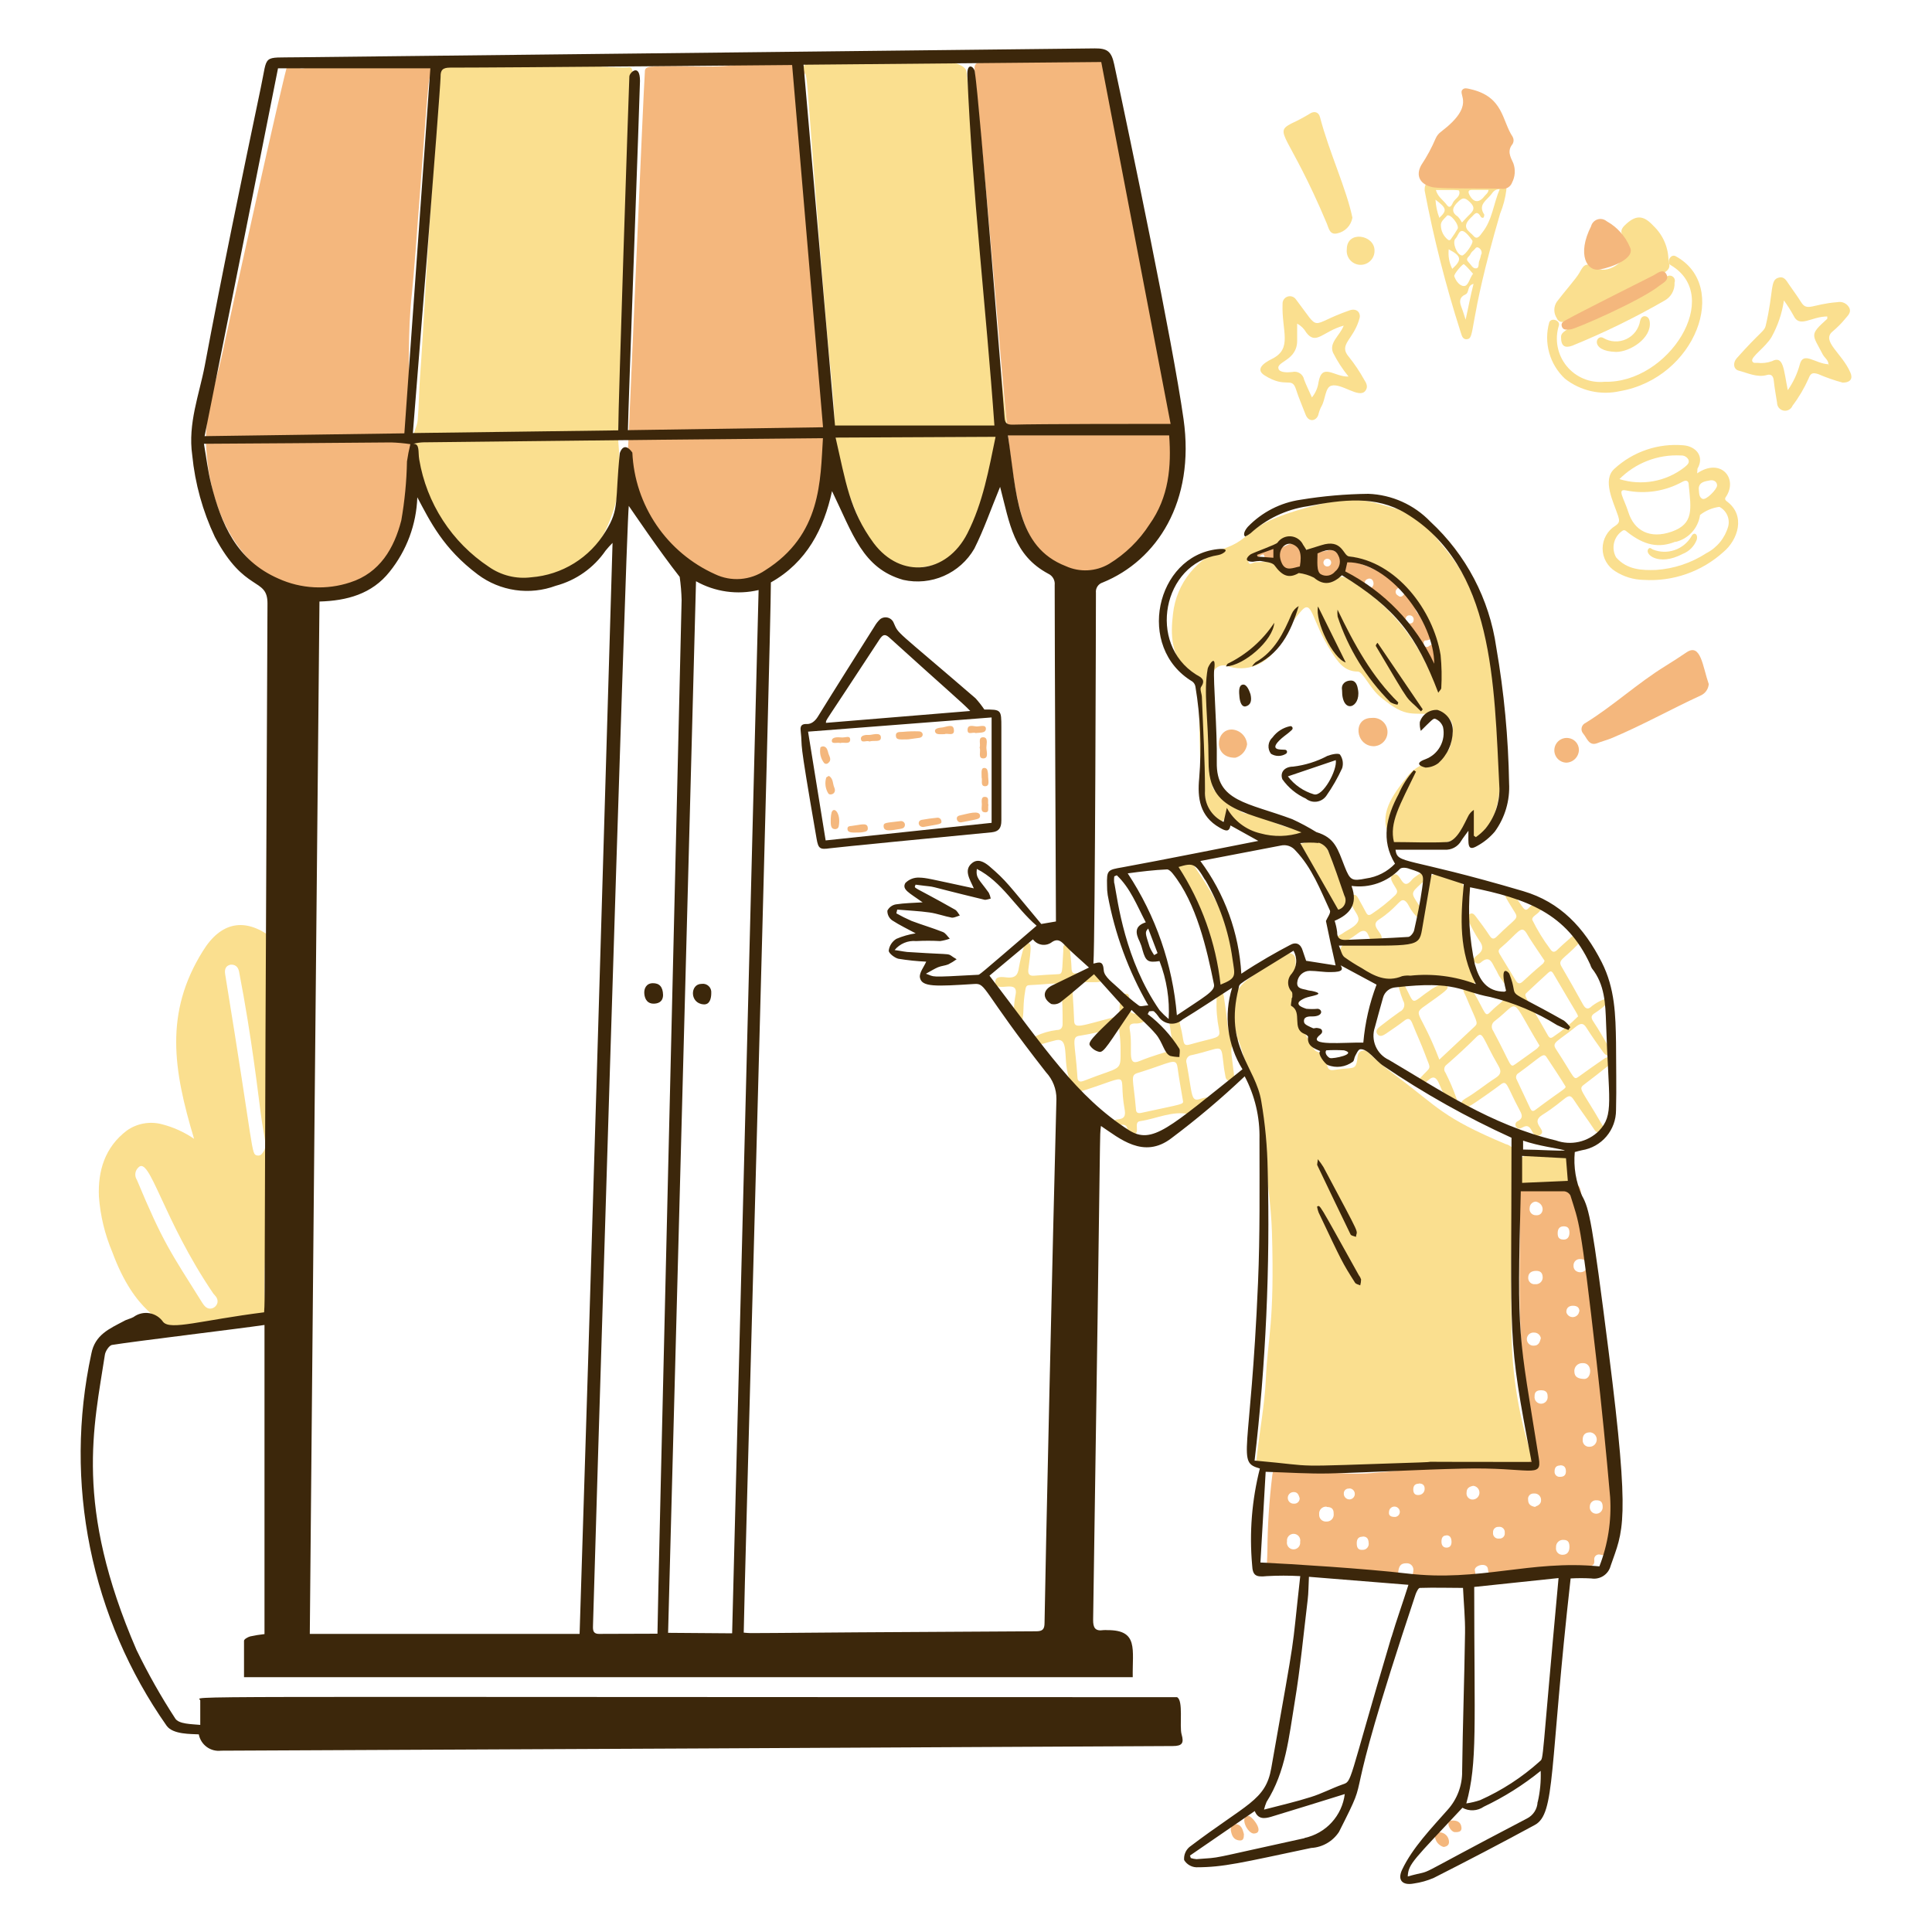 <svg width="380" height="380" viewBox="0 0 380 380" fill="none" xmlns="http://www.w3.org/2000/svg">
<path d="M254.829 190.266C254.43 192.47 254.354 192.546 254.487 192.774C255.589 194.769 255.133 197.087 255.836 199.158C256.026 199.728 256.425 200.336 256.349 200.868C255.969 203.072 257.546 204.478 258.363 206.207C258.442 206.376 258.559 206.526 258.703 206.644C258.848 206.762 259.017 206.847 259.199 206.891C261.954 207.841 260.054 210.862 262.429 210.444C266.039 209.836 266.59 210.615 266.932 208.544C267.065 207.784 266.932 206.815 268.091 206.644C269.25 206.473 268.433 207.043 274.912 211.85C282.873 217.778 283.652 219.773 296.116 225.017C296.473 225.097 296.81 225.25 297.104 225.468C297.398 225.687 297.642 225.964 297.822 226.284C298.001 226.603 298.111 226.956 298.144 227.321C298.178 227.685 298.134 228.053 298.016 228.399C297.522 230.546 296.99 250.743 297.294 260.699C297.248 269.07 298.478 277.399 300.942 285.399C301.778 287.812 301.189 288.23 298.719 288.116C290.834 287.793 292.544 288.116 281.619 288.363C275.216 288.477 268.813 288.477 262.429 288.743C258.915 289.076 255.378 289.076 251.865 288.743C249.965 288.496 249.319 287.717 248.635 287.983C246.963 288.61 247.001 288.534 247.172 286.843C247.704 281.618 248.73 276.469 248.977 271.206C249.357 262.732 250.706 260.585 250.174 242.269C250.003 237.006 249.129 231.8 248.806 226.575C248.255 217.93 245.291 209.95 242.726 201.875C242.078 200.178 242.03 198.311 242.59 196.583C243.15 194.855 244.284 193.37 245.804 192.375C247.578 190.83 249.486 189.444 251.504 188.233C252.34 187.777 253.062 187.112 254.05 187.587C255.038 188.062 254.772 188.993 254.829 190.266Z" fill="#FADF8F"/>
<path d="M273.752 193.458C269.477 194.256 267.216 190.836 264.252 188.879C263.946 188.567 263.735 188.175 263.644 187.747C263.553 187.32 263.586 186.876 263.739 186.466C264.1 185.383 264.537 185.972 269.439 185.003C272.821 184.338 278.122 186.181 278.939 183.274C281.808 173.375 279.965 171.741 283.233 171.874C286.501 172.007 287.85 173.052 287.964 175.237C288.439 184.11 287.679 180.405 290.092 191.121C290.282 191.976 290.567 192.85 289.864 193.572C289.161 194.294 288.173 194.009 287.28 193.762C284.019 192.724 280.55 192.521 277.191 193.173C276.055 193.365 274.904 193.46 273.752 193.458Z" fill="#FADF8F"/>
<path d="M333.811 93.1C338.314 90.022 341.734 93.879 339.644 97.451C339.397 97.869 339.036 98.135 339.644 98.61C343.444 101.403 341.81 106.21 338.979 108.566C336.86 110.485 334.378 111.959 331.679 112.903C328.98 113.846 326.119 114.238 323.266 114.057C321.304 114.02 319.391 113.442 317.737 112.385C316.967 111.915 316.33 111.255 315.888 110.468C315.446 109.682 315.214 108.794 315.214 107.892C315.214 106.989 315.446 106.102 315.888 105.315C316.33 104.528 316.967 103.868 317.737 103.398C318.63 102.79 318.516 102.353 318.269 101.498C317.357 98.743 315.058 94.392 317.547 92.188C319.372 90.514 321.526 89.24 323.872 88.448C326.219 87.656 328.704 87.364 331.17 87.59C333.412 87.78 335.35 89.642 333.868 92.188C333.83 92.473 333.868 92.72 333.811 93.1ZM329.555 106.533C326.249 107.863 323.399 107.274 320.055 104.633C319.808 104.424 319.618 104.196 319.219 104.329C318.354 104.868 317.731 105.721 317.48 106.709C317.228 107.696 317.368 108.743 317.87 109.63C320.017 112.1 323 112.195 325.717 112.1C329.252 111.865 332.667 110.727 335.635 108.794C336.678 108.255 337.598 107.505 338.337 106.593C339.076 105.68 339.618 104.625 339.929 103.493C340.103 102.756 340.025 101.981 339.709 101.293C339.392 100.604 338.854 100.041 338.181 99.693C336.794 99.873 335.481 100.424 334.381 101.289C334.202 102.555 333.646 103.738 332.786 104.684C331.925 105.629 330.799 106.294 329.555 106.59V106.533ZM332.158 95.399C332.158 94.639 331.759 94.316 330.961 94.734C327.576 96.624 323.626 97.237 319.827 96.463C317.927 96.045 319.428 98.021 320.283 100.757C321.423 104.348 324.482 106.096 328.833 104.557C333.184 103.018 332.614 100.111 332.158 95.456V95.399ZM318.478 94.221C320.647 94.905 322.949 95.052 325.186 94.648C327.424 94.244 329.53 93.302 331.322 91.903C331.74 91.523 332.367 91.124 332.101 90.421C331.961 90.15 331.743 89.926 331.476 89.778C331.21 89.629 330.905 89.562 330.6 89.585C328.363 89.466 326.126 89.823 324.036 90.632C321.946 91.441 320.052 92.683 318.478 94.278V94.221ZM334.115 96.007C334.21 96.9 334.115 97.793 334.856 98.116C335.597 98.439 337.706 96.216 337.725 95.513C337.744 94.81 337.155 94.373 336.433 94.468C335.369 94.677 334.229 94.753 334.115 96.064V96.007Z" fill="#FADF8F"/>
<path d="M362.445 75.259C360.803 74.82 359.197 74.262 357.638 73.587C356.631 73.264 356.137 73.302 355.738 74.423C354.889 76.331 353.824 78.135 352.565 79.8C352.427 80.142 352.175 80.424 351.851 80.599C351.528 80.774 351.153 80.83 350.792 80.758C350.431 80.686 350.107 80.49 349.876 80.204C349.644 79.918 349.52 79.56 349.525 79.192C349.297 77.767 349.031 76.323 348.879 74.86C348.784 73.967 348.404 73.511 347.53 73.758C345.63 74.309 343.73 73.359 342.001 72.903C340.975 72.656 340.766 71.402 341.583 70.471C346.257 65.208 346.998 65.208 347.283 64.106C348.917 57.171 348.081 55.024 349.867 54.606C350.931 54.302 351.368 55.214 351.862 55.936C352.66 57.114 353.515 58.235 354.256 59.432C355.453 61.332 356.403 59.812 361.381 59.432C361.835 59.336 362.308 59.389 362.73 59.584C363.151 59.78 363.498 60.106 363.718 60.515C364.193 61.446 363.433 62.073 362.958 62.662C362.198 63.589 361.352 64.442 360.431 65.208C358.17 67.108 362.331 69.483 363.946 73.283C364.459 74.423 364.003 75.24 362.445 75.259ZM359.633 71.649C359.633 71.82 359.633 71.763 359.766 71.782L359.633 71.649C359.633 70.832 358.873 70.376 358.531 69.749C356.441 65.702 355.795 65.949 359.405 62.7V62.244C356.251 62.244 353.952 64.581 352.774 62.092C352.208 61.05 351.573 60.047 350.874 59.09C350.507 61.618 349.682 64.058 348.442 66.291C347.207 68.362 344.319 70.205 344.642 71.022C344.813 71.478 345.269 71.364 345.63 71.364C346.604 71.486 347.594 71.375 348.518 71.041C350.798 69.863 350.798 72.542 351.634 76.741C352.704 75.212 353.501 73.508 353.99 71.706C354.674 69.008 356.935 71.497 359.633 71.649Z" fill="#FADF8F"/>
<path d="M328.169 51.433C328.91 53.086 327.314 53.656 325.984 54.34C320.074 57.587 314.005 60.536 307.801 63.175C307.66 63.257 307.503 63.307 307.341 63.321C307.179 63.336 307.016 63.314 306.864 63.257C306.711 63.201 306.573 63.112 306.459 62.996C306.345 62.88 306.258 62.74 306.205 62.586C305.885 62.108 305.715 61.546 305.715 60.971C305.715 60.396 305.885 59.834 306.205 59.356C307.63 57.456 310.005 54.796 310.651 53.656C311.297 52.516 311.772 51.319 313.71 52.611C316.066 54.15 320.075 51.452 320.132 48.621C320.132 46.987 317.871 46.018 319.486 44.403C321.652 42.237 323.172 42.218 325.186 44.403C326.142 45.305 326.901 46.395 327.415 47.605C327.928 48.816 328.185 50.119 328.169 51.433Z" fill="#FADF8F"/>
<path d="M280.212 37.487C280.212 36.328 280.345 35.853 281.865 35.929C286.146 36.262 290.447 36.262 294.728 35.929C295.982 35.796 296.305 36.233 296.286 37.316C296.086 38.935 295.671 40.519 295.051 42.028C288.553 64.258 290.301 66.614 288.439 66.728C287.546 66.728 287.489 65.797 287.242 65.17C284.338 56.094 281.99 46.849 280.212 37.487ZM294.975 37.202C293.949 37.202 293.626 37.829 293.265 38.285C292.372 39.406 290.643 40.299 291.935 42.199C291.935 42.313 291.935 42.579 291.802 42.769C291.669 42.959 291.308 42.769 291.232 42.598C290.434 41.192 289.94 42.275 289.332 42.788C287.204 44.802 289.066 45.486 289.826 46.398C290.586 47.31 291.175 46.208 291.536 45.752C293.531 43.263 293.74 40.09 294.975 37.202ZM287.565 50.255C288.154 50.255 289.921 47.766 289.579 47.291C287.052 43.757 287.033 46.189 286.292 46.911C285.551 47.633 286.539 50.16 287.565 50.255ZM287.565 43.757C288.135 43.149 288.591 42.617 289.104 42.142C289.921 41.344 290.149 40.755 289.104 39.748C288.059 38.741 287.641 38.855 286.729 39.748C285.817 40.641 285.247 41.648 286.729 42.598C287.037 42.929 287.299 43.3 287.508 43.7L287.565 43.757ZM284.582 42.465C284.031 43.035 283.328 43.605 283.404 44.365C283.416 44.906 283.548 45.438 283.791 45.921C284.034 46.404 284.382 46.827 284.81 47.158C285.133 47.367 285.304 47.158 285.456 46.911C285.901 46.3 286.313 45.666 286.691 45.011C287.09 44.289 285.209 41.8 284.525 42.465H284.582ZM289.75 53.865C289.142 53.2 288.591 52.497 287.945 51.965C287.755 51.775 285.855 53.96 286.045 54.359C286.349 55.252 287.09 56.259 287.945 56.259C288.8 56.259 289.028 54.796 289.693 53.884L289.75 53.865ZM282.416 37.354C282.777 38.741 283.898 39.368 284.563 40.299C285.228 41.23 285.608 40.185 285.798 39.805C286.197 39.045 287.337 38.646 286.995 37.525C286.9 37.316 285.95 37.373 282.359 37.373L282.416 37.354ZM289.883 55.822C288.458 56.126 289.085 57.532 288.23 57.912C287.052 58.444 287.014 59.28 287.413 60.325C287.812 61.37 287.983 62.016 288.268 62.871C288.8 60.534 289.199 58.254 289.826 55.841L289.883 55.822ZM291.384 50.008C291.447 49.772 291.431 49.521 291.339 49.295C291.246 49.069 291.082 48.879 290.871 48.754C290.32 48.393 290.13 49.001 289.845 49.229C289.581 49.424 289.367 49.678 289.218 49.97C289.047 50.464 288.135 50.806 288.781 51.49C289.427 52.174 289.655 52.839 290.339 52.782C291.023 52.725 290.719 51.756 290.985 51.243C291.129 50.847 291.243 50.44 291.327 50.027L291.384 50.008ZM292.828 37.354H289.446C288.838 37.354 288.724 37.715 288.971 38.228C289.75 39.843 290.871 40.014 291.954 38.608C292.182 38.285 292.695 38 292.771 37.373L292.828 37.354ZM285.684 52.839C287.584 51.091 287.451 50.35 284.943 49.039C284.804 50.351 285.041 51.676 285.627 52.858L285.684 52.839ZM283.1 42.845C284.658 41.382 284.544 40.945 282.34 39.273C282.412 40.495 282.668 41.7 283.1 42.845Z" fill="#FADF8F"/>
<path d="M267.445 62.434C266.343 66.843 263.113 67.678 265.317 70.206C266.434 71.601 267.432 73.088 268.3 74.651C268.756 75.355 269.155 76.115 268.528 76.894C267.274 78.451 263.854 75.278 261.84 75.868C260.643 76.21 260.7 78.528 259.94 79.876C259.681 80.35 259.483 80.854 259.351 81.377C259.104 82.727 257.451 83.278 256.786 81.529C256.121 79.781 255.418 78.204 254.886 76.513C254.031 73.987 252.986 76.513 248.73 73.835C246.963 72.713 248.293 71.516 250.155 70.605C254.316 68.552 252.055 65.114 252.264 59.775C252.249 59.459 252.338 59.148 252.516 58.888C252.695 58.628 252.953 58.434 253.253 58.335C253.552 58.236 253.876 58.237 254.174 58.34C254.473 58.442 254.729 58.639 254.905 58.901C259.978 65.55 257.223 63.898 265.431 61.047C266.704 60.592 267.597 61.333 267.445 62.434ZM264.291 64.049C260.225 65.132 258.857 68.001 256.919 65.398C256.5 64.66 255.881 64.054 255.133 63.651V66.88C255.228 70.966 250.896 71.079 251.485 72.581C251.732 73.284 253.195 73.284 254.164 73.169C254.417 73.105 254.68 73.094 254.937 73.136C255.194 73.177 255.439 73.272 255.659 73.412C255.878 73.553 256.066 73.737 256.211 73.954C256.356 74.17 256.454 74.414 256.501 74.671C256.938 75.811 257.47 76.894 258.04 78.166C258.735 77.316 259.182 76.291 259.332 75.203C260.035 71.213 262.41 74.177 265.241 74.062C264.062 72.619 263.043 71.052 262.201 69.388C261.346 67.374 263.512 66.064 264.291 64.049Z" fill="#FADF8F"/>
<path d="M307.04 66.291C307.04 64.942 308.237 64.695 326.04 55.86C326.572 55.594 327.161 55.461 327.465 54.872C327.558 54.62 327.748 54.416 327.992 54.303C328.236 54.191 328.515 54.18 328.767 54.274C329.019 54.367 329.223 54.556 329.335 54.8C329.448 55.044 329.458 55.323 329.365 55.575C329.406 56.301 329.238 57.023 328.881 57.656C328.524 58.289 327.993 58.807 327.351 59.147C321.516 62.504 315.46 65.462 309.225 68.001C307.8 68.514 307.021 68.096 307.04 66.291Z" fill="#FADF8F"/>
<path d="M309.301 229.691C309.89 234.897 304.646 232.313 300.523 233.795C299.25 234.251 298.205 232.636 298.718 231.192C298.984 230.432 299.383 229.824 298.718 228.95C297.35 227.05 304.703 226.385 307.021 226.29C308.655 226.214 309.244 227.297 309.301 229.691Z" fill="#FADF8F"/>
<path d="M333.716 106.191C333.471 106.823 333.095 107.397 332.614 107.875C332.133 108.353 331.557 108.724 330.923 108.965C326.211 111.454 323.323 108.965 324.235 107.939C324.558 107.597 324.786 107.939 325.071 108.072C326.435 108.628 327.953 108.674 329.348 108.203C330.744 107.732 331.923 106.775 332.671 105.507C333.146 104.5 334.058 105.032 333.716 106.191Z" fill="#FADF8F"/>
<path d="M40.546 87.78C40.185 80.788 42.826 74.48 44.099 67.792C44.308 66.747 56.069 13.186 56.677 12.35C57.285 11.514 58.102 11.628 58.273 12.35C58.672 13.965 59.603 13.338 60.61 13.3C63.498 13.186 66.31 13.186 69.255 13.3C74.005 13.414 78.603 12.141 83.334 12.046C85.044 12.046 86.279 11.628 86.526 12.749C86.609 13.046 86.572 13.364 86.422 13.634C86.273 13.904 86.024 14.105 85.728 14.193C84.474 14.611 84.417 15.523 84.284 16.625C83.733 21.451 81.738 51.11 80.997 57.931C80.161 65.531 80.503 73.017 80.37 80.56C80.439 83.107 80.681 85.646 81.092 88.16C82.992 103.474 75.639 113.259 67.374 116.223C58.083 119.472 41.8 111.036 40.546 87.78Z" fill="#F4B77D"/>
<path d="M123.5 88.863C123.804 82.802 126.559 17.803 126.825 14.345C126.825 13.699 126.825 13.186 128.174 13.11C134.52 12.692 140.866 13.718 147.174 12.369C150.528 11.558 154.054 11.83 157.244 13.148C158.574 13.756 158.631 14.478 157.662 15.295C157.441 15.491 157.279 15.743 157.192 16.024C157.105 16.306 157.097 16.605 157.168 16.891C162.089 75.278 165.699 91.39 161.082 100.7C158.67 106.152 154.575 110.687 149.397 113.639C144.571 116.242 140.144 115.026 135.945 112.556C131.645 110.08 128.472 106.035 127.091 101.27C124.488 92.492 123.652 93.537 123.5 88.863Z" fill="#F4B77D"/>
<path d="M211.337 113.772C209.877 113.636 208.522 112.958 207.537 111.872C197.163 101.46 199.937 97.147 191.748 14.554C191.52 12.388 191.748 12.255 193.876 12.293C195.377 12.293 196.897 12.16 198.417 12.065C203.813 11.704 209.228 12.065 214.605 11.514C215.612 11.4 216.638 10.241 217.664 11.514C217.987 11.913 218.443 12.274 218.367 12.749C217.797 15.922 219.146 18.829 219.64 21.85C221.255 31.502 230.489 82.118 231.04 86.298C231.212 89.441 230.879 92.591 230.052 95.627C229.399 98.264 228.216 100.74 226.575 102.904C221.578 110.827 217.284 112.841 211.337 113.772Z" fill="#F4B77D"/>
<path d="M314.488 262.504C314.203 275.652 318.611 288.952 316.844 303.867C316.692 305.121 316.445 306.204 314.716 305.767C314.564 305.729 314.405 305.73 314.253 305.77C314.101 305.81 313.962 305.887 313.848 305.995C313.735 306.103 313.65 306.238 313.602 306.388C313.555 306.537 313.546 306.696 313.576 306.85C313.671 307.971 313.044 308.047 312.17 308.028C294.937 307.762 292.866 311.353 292.657 308.636C292.543 307.154 289.807 307.876 290.092 308.94C290.548 310.631 289.256 310.403 288.401 310.65C282.364 312.22 275.998 311.969 270.104 309.928C264.653 308.427 258.963 307.989 253.346 308.636C248.273 309.054 249.261 308.959 249.28 305.045C249.312 300.117 249.629 295.194 250.23 290.301C250.363 289.218 250.534 288.61 252.13 288.724C258.02 289.142 263.891 290.225 269.819 289.731C286.444 288.344 277.875 287.831 294.519 287.831H299.592C302.632 287.983 300.903 285.456 299.288 264.898C298.528 255.018 299.098 245.1 298.946 235.22C298.946 233.415 299.706 232.826 301.549 233.32C307.249 234.631 310.441 230.964 310.935 234.403C312.132 243.2 314.811 247.342 314.488 262.504ZM311.6 271.225C313.12 271.225 313.31 267.957 311.22 268.109C310.999 268.105 310.78 268.148 310.578 268.236C310.375 268.324 310.194 268.454 310.046 268.618C309.898 268.782 309.787 268.976 309.721 269.186C309.655 269.397 309.635 269.619 309.662 269.838C309.7 270.826 310.384 271.187 311.6 271.225ZM275.006 309.396C275.006 311.011 277.951 311.03 277.989 308.921C278.015 308.732 277.999 308.539 277.941 308.357C277.882 308.176 277.784 308.009 277.652 307.87C277.521 307.732 277.36 307.624 277.182 307.556C277.003 307.488 276.811 307.461 276.621 307.477C275.5 307.458 275.082 308.028 275.006 309.396ZM260.946 296.343C260.745 296.322 260.541 296.346 260.35 296.414C260.159 296.483 259.986 296.593 259.844 296.737C259.701 296.881 259.593 297.056 259.527 297.247C259.462 297.439 259.44 297.643 259.464 297.844C259.447 298.034 259.471 298.225 259.536 298.405C259.6 298.584 259.703 298.747 259.837 298.883C259.97 299.019 260.132 299.123 260.311 299.19C260.489 299.257 260.68 299.284 260.87 299.269C261.073 299.283 261.277 299.251 261.466 299.175C261.655 299.1 261.825 298.983 261.963 298.834C262.101 298.685 262.205 298.507 262.265 298.312C262.326 298.118 262.343 297.913 262.314 297.711C262.333 296.78 261.896 296.4 260.946 296.4V296.343ZM308.693 304.304C308.693 303.506 308.522 302.898 307.591 302.879C307.389 302.853 307.184 302.873 306.991 302.936C306.798 302.999 306.621 303.104 306.473 303.245C306.326 303.385 306.212 303.556 306.139 303.746C306.066 303.936 306.036 304.14 306.052 304.342C306.02 304.53 306.031 304.723 306.084 304.906C306.137 305.089 306.232 305.257 306.36 305.398C306.488 305.539 306.647 305.649 306.824 305.72C307.001 305.79 307.192 305.82 307.382 305.805C308.294 305.786 308.674 305.159 308.693 304.304ZM253.137 303.164C253.099 303.351 253.101 303.544 253.145 303.729C253.189 303.915 253.272 304.088 253.39 304.238C253.507 304.388 253.656 304.511 253.826 304.597C253.996 304.684 254.182 304.732 254.373 304.739C254.563 304.746 254.753 304.712 254.929 304.638C255.104 304.564 255.262 304.453 255.39 304.312C255.519 304.171 255.615 304.004 255.672 303.822C255.729 303.64 255.746 303.448 255.721 303.259C255.76 303.073 255.757 302.88 255.713 302.695C255.67 302.509 255.586 302.335 255.468 302.185C255.351 302.035 255.202 301.913 255.032 301.827C254.862 301.74 254.676 301.692 254.485 301.685C254.295 301.678 254.105 301.712 253.929 301.786C253.754 301.86 253.596 301.971 253.468 302.112C253.34 302.253 253.244 302.42 253.186 302.602C253.129 302.783 253.112 302.975 253.137 303.164ZM303.43 251.332C303.43 250.287 302.936 249.945 302.081 249.964C301.226 249.983 300.58 250.382 300.58 251.294C300.571 251.473 300.6 251.652 300.667 251.818C300.733 251.984 300.835 252.134 300.965 252.257C301.096 252.379 301.251 252.473 301.42 252.53C301.59 252.586 301.77 252.606 301.948 252.586C302.128 252.605 302.31 252.586 302.483 252.533C302.657 252.479 302.817 252.391 302.955 252.274C303.094 252.157 303.207 252.013 303.289 251.852C303.37 251.69 303.418 251.513 303.43 251.332ZM312.664 281.732C311.733 281.732 311.277 282.302 311.296 283.195C311.28 283.374 311.302 283.555 311.361 283.724C311.42 283.894 311.515 284.049 311.639 284.179C311.764 284.308 311.914 284.41 312.081 284.476C312.248 284.543 312.428 284.572 312.607 284.563C312.794 284.567 312.98 284.534 313.155 284.466C313.329 284.398 313.488 284.296 313.623 284.166C313.758 284.036 313.866 283.882 313.941 283.71C314.016 283.539 314.057 283.354 314.061 283.167C314.064 282.98 314.031 282.794 313.963 282.619C313.895 282.445 313.793 282.286 313.663 282.151C313.534 282.016 313.379 281.908 313.207 281.833C313.036 281.758 312.851 281.717 312.664 281.713V281.732ZM303.069 263.226C303.023 262.913 302.865 262.626 302.624 262.42C302.383 262.214 302.075 262.102 301.758 262.105C301.577 262.083 301.392 262.1 301.218 262.154C301.043 262.209 300.882 262.299 300.745 262.421C300.608 262.542 300.499 262.691 300.424 262.857C300.348 263.024 300.31 263.205 300.31 263.388C300.31 263.571 300.348 263.752 300.424 263.918C300.499 264.085 300.608 264.234 300.745 264.355C300.882 264.476 301.043 264.567 301.218 264.622C301.392 264.676 301.577 264.693 301.758 264.67C302.575 264.632 302.841 264.1 303.069 263.207V263.226ZM304.399 274.626C304.399 273.695 303.848 273.429 303.031 273.448C302.214 273.467 301.815 273.828 301.834 274.626C301.809 274.807 301.823 274.992 301.875 275.167C301.927 275.342 302.016 275.505 302.135 275.643C302.254 275.782 302.401 275.893 302.567 275.971C302.732 276.048 302.912 276.09 303.095 276.092C303.278 276.095 303.459 276.059 303.627 275.987C303.795 275.914 303.945 275.807 304.068 275.672C304.192 275.537 304.285 275.377 304.342 275.204C304.399 275.03 304.418 274.846 304.399 274.664V274.626ZM312.227 248.976C312.23 248.799 312.196 248.624 312.129 248.46C312.062 248.296 311.963 248.148 311.837 248.023C311.711 247.899 311.561 247.802 311.396 247.737C311.231 247.672 311.055 247.641 310.878 247.646C310.7 247.624 310.52 247.641 310.349 247.695C310.179 247.75 310.022 247.841 309.89 247.962C309.758 248.083 309.654 248.231 309.585 248.397C309.516 248.562 309.484 248.74 309.491 248.919C309.396 250.515 311.923 250.8 312.227 249.014V248.976ZM302.1 236.341C301.777 236.346 301.469 236.475 301.239 236.702C301.009 236.928 300.875 237.235 300.865 237.557C300.828 237.735 300.832 237.918 300.875 238.094C300.918 238.27 301 238.434 301.115 238.574C301.229 238.715 301.374 238.827 301.538 238.905C301.702 238.982 301.881 239.021 302.062 239.02C303.715 239.21 304 236.797 302.1 236.341ZM289.788 292.239C289.066 292.372 288.458 292.657 288.458 293.55C288.431 293.712 288.438 293.878 288.478 294.037C288.517 294.196 288.589 294.345 288.689 294.475C288.789 294.605 288.914 294.713 289.058 294.792C289.201 294.872 289.359 294.921 289.522 294.937C289.88 294.968 290.235 294.854 290.509 294.623C290.784 294.391 290.955 294.06 290.985 293.702C291.015 293.345 290.902 292.989 290.671 292.715C290.439 292.441 290.108 292.27 289.75 292.239H289.788ZM302.005 296.324C302.575 296.115 303.145 295.773 303.107 295.013C303.108 294.835 303.072 294.659 302.999 294.496C302.927 294.333 302.821 294.187 302.688 294.068C302.555 293.95 302.398 293.861 302.228 293.807C302.058 293.754 301.878 293.738 301.701 293.759C301.539 293.742 301.374 293.762 301.221 293.82C301.068 293.877 300.93 293.969 300.82 294.089C300.709 294.21 300.628 294.354 300.583 294.511C300.538 294.668 300.53 294.834 300.561 294.994C300.561 295.849 301.055 296.248 301.967 296.4L302.005 296.324ZM310.65 257.925C310.65 257.089 310.099 256.823 309.358 256.823C308.617 256.823 308.028 257.241 308.085 258.115C308.165 258.403 308.343 258.654 308.587 258.826C308.832 258.998 309.129 259.079 309.427 259.057C309.724 259.034 310.005 258.909 310.222 258.703C310.438 258.497 310.576 258.222 310.612 257.925H310.65ZM315.229 296.4C315.229 295.393 314.773 295.07 313.994 295.089C313.832 295.076 313.669 295.097 313.516 295.148C313.362 295.2 313.22 295.283 313.099 295.392C312.978 295.5 312.881 295.632 312.813 295.779C312.744 295.926 312.707 296.086 312.702 296.248C312.672 296.424 312.68 296.605 312.725 296.778C312.77 296.951 312.85 297.112 312.961 297.252C313.072 297.392 313.212 297.507 313.37 297.589C313.529 297.671 313.703 297.719 313.881 297.73C314.059 297.741 314.238 297.714 314.405 297.651C314.572 297.588 314.724 297.491 314.851 297.366C314.979 297.24 315.078 297.09 315.143 296.923C315.208 296.757 315.237 296.579 315.229 296.4ZM308.693 242.516C308.693 241.794 308.522 241.243 307.667 241.205C306.812 241.167 306.394 241.623 306.375 242.478C306.356 243.333 306.603 243.751 307.439 243.808C308.275 243.865 308.674 243.314 308.693 242.478V242.516ZM267.995 302.252C267.083 302.252 266.836 302.822 266.855 303.639C266.874 304.456 267.178 304.893 267.995 304.836C268.173 304.843 268.349 304.809 268.512 304.737C268.674 304.665 268.818 304.558 268.933 304.423C269.049 304.288 269.132 304.128 269.176 303.956C269.221 303.784 269.227 303.605 269.192 303.43C269.154 302.613 268.812 302.195 267.995 302.214V302.252ZM306.793 288.249C306.09 288.249 305.767 288.686 305.767 289.389C305.751 289.539 305.769 289.69 305.821 289.831C305.872 289.973 305.955 290.1 306.063 290.205C306.171 290.309 306.302 290.388 306.445 290.434C306.588 290.48 306.739 290.493 306.888 290.472C307.705 290.472 308.047 290.016 307.99 289.237C307.933 288.458 307.496 288.173 306.793 288.211V288.249ZM255.626 294.671C255.436 294.044 255.227 293.417 254.372 293.474C254.222 293.482 254.076 293.519 253.94 293.583C253.805 293.647 253.683 293.737 253.583 293.849C253.482 293.96 253.404 294.09 253.354 294.231C253.304 294.372 253.282 294.522 253.289 294.671C253.297 294.821 253.333 294.968 253.398 295.103C253.462 295.239 253.552 295.36 253.663 295.461C253.774 295.561 253.904 295.639 254.045 295.689C254.187 295.74 254.336 295.762 254.486 295.754C254.638 295.769 254.791 295.75 254.934 295.699C255.078 295.648 255.208 295.566 255.317 295.459C255.425 295.352 255.509 295.223 255.563 295.08C255.616 294.938 255.638 294.785 255.626 294.633V294.671ZM295.963 301.492C295.986 301.331 295.97 301.166 295.918 301.011C295.866 300.857 295.778 300.716 295.661 300.602C295.545 300.487 295.403 300.402 295.248 300.352C295.092 300.302 294.927 300.289 294.766 300.314C294.617 300.303 294.467 300.324 294.326 300.376C294.186 300.429 294.059 300.511 293.954 300.618C293.849 300.725 293.768 300.853 293.718 300.995C293.668 301.136 293.65 301.286 293.664 301.435C293.641 301.597 293.657 301.762 293.709 301.916C293.762 302.071 293.849 302.211 293.966 302.326C294.082 302.44 294.224 302.526 294.379 302.576C294.535 302.626 294.7 302.639 294.861 302.613C295.015 302.63 295.17 302.611 295.316 302.557C295.461 302.504 295.592 302.418 295.698 302.306C295.805 302.194 295.884 302.059 295.93 301.911C295.976 301.763 295.987 301.607 295.963 301.454V301.492ZM279.053 291.821C278.293 291.821 277.97 292.258 277.97 292.98C277.97 293.702 278.331 294.139 279.091 294.044C279.395 294.025 279.68 293.89 279.889 293.668C280.097 293.446 280.213 293.152 280.212 292.847C280.231 292.049 279.737 291.764 279.053 291.783V291.821ZM284.487 302.005C283.708 302.005 283.518 302.575 283.518 303.24C283.518 303.905 283.841 304.418 284.544 304.399C285.247 304.38 285.532 303.867 285.494 303.164C285.456 302.461 285.209 301.986 284.487 301.967V302.005ZM265.354 292.79C265.219 292.774 265.083 292.786 264.953 292.828C264.824 292.87 264.706 292.939 264.606 293.032C264.506 293.124 264.428 293.237 264.377 293.363C264.326 293.488 264.302 293.624 264.309 293.759C264.304 293.91 264.329 294.06 264.383 294.2C264.437 294.34 264.519 294.469 264.624 294.577C264.728 294.685 264.854 294.771 264.992 294.83C265.131 294.888 265.28 294.918 265.43 294.918C265.717 294.908 265.989 294.785 266.185 294.574C266.381 294.364 266.485 294.085 266.475 293.797C266.465 293.51 266.341 293.239 266.131 293.043C265.921 292.847 265.641 292.742 265.354 292.752V292.79ZM275.329 297.388C275.329 297.106 275.217 296.836 275.017 296.636C274.818 296.436 274.547 296.324 274.265 296.324C273.983 296.324 273.712 296.436 273.513 296.636C273.313 296.836 273.201 297.106 273.201 297.388C273.087 298.072 273.562 298.338 274.189 298.357C274.332 298.376 274.477 298.365 274.615 298.323C274.753 298.281 274.881 298.209 274.989 298.114C275.097 298.018 275.183 297.901 275.242 297.769C275.301 297.637 275.33 297.495 275.329 297.35V297.388Z" fill="#F4B77D"/>
<path d="M281.788 36.822C279.375 36.328 278.349 34.618 279.546 32.471C280.649 30.814 281.596 29.058 282.377 27.227C282.617 26.676 283.005 26.203 283.498 25.859C290.281 20.672 286.728 18.677 287.621 17.67C288.02 17.195 288.628 17.404 289.141 17.518C295.772 18.981 295.392 23.75 297.52 26.904C297.637 27.12 297.698 27.362 297.698 27.607C297.698 27.853 297.637 28.094 297.52 28.31C296.418 29.64 297.026 30.78 297.653 32.11C297.876 32.726 297.97 33.382 297.927 34.036C297.885 34.69 297.707 35.328 297.406 35.91C297.253 36.328 296.957 36.678 296.572 36.9C296.187 37.123 295.736 37.203 295.297 37.126C291.706 36.993 283.555 37.164 281.788 36.822Z" fill="#F4B77D"/>
<path d="M336.09 134.558C336.052 135.041 335.883 135.505 335.602 135.9C335.321 136.295 334.938 136.606 334.494 136.8C328.585 139.517 322.885 142.728 316.862 145.236C315.969 145.597 314.962 145.844 314.126 146.186C312.511 146.794 312.112 145.103 311.39 144.286C311.253 144.13 311.155 143.943 311.103 143.742C311.051 143.54 311.047 143.33 311.091 143.126C311.135 142.923 311.227 142.733 311.358 142.572C311.489 142.41 311.656 142.282 311.846 142.196C317.356 138.795 322.106 134.349 327.616 130.967C329.003 130.112 330.371 129.219 331.72 128.307C334.532 126.407 334.893 131.1 336.09 134.558Z" fill="#F4B77D"/>
<path d="M274.854 121.182C273.395 119.013 271.441 117.222 269.154 115.957C269.971 115.596 270.37 115.064 270.047 114.285C269.978 114.105 269.844 113.958 269.671 113.874C269.498 113.789 269.3 113.773 269.116 113.829C268.242 114.076 268.413 114.779 268.451 115.425C267.299 114.828 266.188 114.156 265.126 113.411C264.271 112.708 263.549 112.67 262.846 113.411C262.479 113.778 262.005 114.019 261.492 114.098C260.98 114.176 260.455 114.089 259.996 113.848C258.837 113.43 255.892 111.948 253.992 112.594C253.737 112.691 253.464 112.731 253.192 112.712C252.92 112.694 252.655 112.617 252.416 112.488C252.176 112.358 251.967 112.178 251.803 111.96C251.639 111.743 251.523 111.492 251.465 111.226C251.294 110.713 251.218 110.143 250.382 110.39C249.546 110.637 248.9 110.941 248.71 109.478C248.558 108.414 247.76 109.63 246.981 109.706C246.81 106.514 249.641 109.098 253.251 107.179C254.296 106.628 255.265 107.331 255.683 108.433C256.101 109.535 256.139 109.611 257.241 109.174C258.489 108.812 259.758 108.527 261.041 108.319C261.259 108.233 261.492 108.191 261.727 108.195C261.962 108.198 262.193 108.249 262.408 108.342C262.624 108.436 262.818 108.571 262.982 108.74C263.145 108.908 263.273 109.108 263.359 109.326C263.872 110.523 267.349 109.668 274.607 114.437C275.139 114.779 275.728 115.064 274.911 115.729C274.788 115.796 274.685 115.895 274.614 116.015C274.542 116.136 274.505 116.273 274.505 116.413C274.505 116.553 274.542 116.691 274.614 116.811C274.685 116.931 274.788 117.03 274.911 117.097C275.633 117.743 276.108 117.097 276.602 116.242C277.177 116.582 277.648 117.074 277.963 117.664C278.278 118.254 278.425 118.919 278.388 119.586C278.388 120.346 278.977 120.707 279.281 121.258C279.876 122.224 280.409 123.227 280.877 124.26C281.105 124.83 282.131 125.875 280.364 125.97C280.003 125.97 279.965 126.445 280.06 126.787C280.08 126.882 280.123 126.971 280.186 127.045C280.249 127.119 280.329 127.176 280.419 127.212C280.509 127.248 280.607 127.261 280.703 127.249C280.8 127.238 280.892 127.204 280.972 127.148C282.074 126.274 282.302 127.281 282.701 127.889C283.206 128.732 283.506 129.683 283.575 130.663C283.575 131.157 283.841 131.841 283.119 132.05C281.219 132.639 281.333 129.485 277.685 124.45C277.21 123.785 275.595 122.55 277.077 122.645C277.609 122.645 278.046 122.531 278.046 121.885C278.063 121.693 278.009 121.501 277.893 121.346C277.777 121.192 277.608 121.086 277.419 121.049C276.83 120.935 276.507 121.277 276.431 121.828C276.184 122.968 274.987 121.41 274.854 121.182ZM261.231 109.915C261.126 109.891 261.017 109.89 260.911 109.911C260.806 109.933 260.706 109.976 260.619 110.039C260.532 110.102 260.459 110.183 260.405 110.276C260.351 110.369 260.317 110.473 260.306 110.58C260.296 110.687 260.308 110.795 260.342 110.897C260.376 110.999 260.431 111.093 260.504 111.172C260.577 111.251 260.666 111.314 260.765 111.356C260.864 111.398 260.971 111.418 261.079 111.416C261.264 111.412 261.442 111.341 261.578 111.215C261.714 111.089 261.8 110.917 261.819 110.733C261.837 110.548 261.788 110.363 261.68 110.213C261.571 110.062 261.412 109.956 261.231 109.915Z" fill="#F4B77D"/>
<path d="M312.948 44.498C313.027 44.187 313.184 43.901 313.404 43.667C313.624 43.433 313.899 43.259 314.205 43.16C314.51 43.062 314.836 43.042 315.151 43.103C315.466 43.164 315.76 43.304 316.007 43.51C318.056 44.652 319.667 46.444 320.586 48.602C321.707 50.825 317.09 52.554 314.639 53.01C312.188 53.466 310.098 50.122 312.948 44.498Z" fill="#F4B77D"/>
<path d="M308.863 64.79C308.255 64.79 307.457 65.056 307.191 64.201C306.925 63.346 307.78 63.118 308.274 62.814C310.345 61.617 325.013 54.264 325.203 54.169C325.963 53.77 327.103 52.725 327.749 53.922C328.395 55.119 327.122 55.613 326.4 56.183C322.714 59.147 309.547 64.866 308.863 64.79Z" fill="#F4B77D"/>
<path d="M269.799 141.208C270.173 141.166 270.552 141.2 270.913 141.307C271.274 141.415 271.609 141.595 271.898 141.835C272.188 142.076 272.426 142.372 272.598 142.707C272.77 143.042 272.872 143.408 272.899 143.784C272.926 144.159 272.877 144.536 272.754 144.892C272.632 145.248 272.439 145.576 272.186 145.855C271.934 146.135 271.628 146.36 271.286 146.518C270.945 146.676 270.575 146.764 270.198 146.775C266.55 146.718 265.999 141.17 269.799 141.208Z" fill="#F4B77D"/>
<path d="M242.326 143.488C243.087 143.536 243.805 143.856 244.349 144.39C244.894 144.924 245.228 145.636 245.29 146.395C245.204 147.011 244.94 147.588 244.532 148.057C244.124 148.526 243.589 148.866 242.991 149.036C238.507 149.131 239.02 143.393 242.326 143.488Z" fill="#F4B77D"/>
<path d="M310.554 147.459C310.55 148.12 310.291 148.754 309.83 149.228C309.37 149.703 308.745 149.981 308.084 150.005C307.755 149.997 307.431 149.921 307.132 149.784C306.833 149.646 306.565 149.449 306.345 149.205C306.124 148.961 305.955 148.674 305.848 148.363C305.741 148.052 305.699 147.722 305.724 147.394C305.748 147.065 305.839 146.745 305.991 146.453C306.142 146.161 306.352 145.903 306.606 145.694C306.861 145.485 307.155 145.33 307.471 145.239C307.787 145.147 308.119 145.12 308.445 145.16C309.017 145.221 309.546 145.487 309.935 145.911C310.323 146.334 310.544 146.885 310.554 147.459Z" fill="#F4B77D"/>
<path d="M178.6 145.426C177.023 145.426 176.244 145.616 176.206 144.704C176.168 143.792 177.099 144.02 177.612 143.944C178.641 143.846 179.676 143.814 180.709 143.849C181.678 143.849 181.754 144.989 180.823 145.122L178.6 145.426Z" fill="#F4B77D"/>
<path d="M246.639 360.639C245.309 360.639 243.732 357.2 245.556 357.162C246.278 357.2 248.9 360.506 246.639 360.639Z" fill="#F4B77D"/>
<path d="M244.663 360.753C244.663 361.57 244.53 362.064 243.789 361.988C242.554 361.893 242.25 360.943 242.079 359.955C242.079 359.271 242.326 358.701 243.067 358.777C244.302 358.929 244.435 359.993 244.663 360.753Z" fill="#F4B77D"/>
<path d="M177.117 161.5C177.22 161.484 177.325 161.49 177.426 161.516C177.526 161.542 177.621 161.589 177.703 161.653C177.785 161.717 177.852 161.797 177.902 161.889C177.952 161.98 177.982 162.081 177.991 162.184C177.991 162.83 177.535 162.963 177.041 163.039C175.388 163.286 173.849 163.723 173.792 162.526C173.754 161.747 174.305 161.861 177.117 161.5Z" fill="#F4B77D"/>
<path d="M189.05 161.747C188.865 161.771 188.678 161.727 188.524 161.622C188.37 161.517 188.259 161.358 188.214 161.177C188.062 160.569 188.575 160.417 188.974 160.341C190.171 160.113 192.774 159.201 192.774 160.512C192.679 161.177 192.299 161.082 189.05 161.747Z" fill="#F4B77D"/>
<path d="M181.602 162.659C180.538 162.659 180.386 161.424 181.298 161.253C182.21 161.082 183.312 160.93 184.319 160.835C184.513 160.808 184.71 160.859 184.866 160.976C185.023 161.094 185.127 161.268 185.155 161.462C185.269 162.127 184.946 162.051 181.602 162.659Z" fill="#F4B77D"/>
<path d="M283.936 363.28C283.478 363.143 283.071 362.873 282.766 362.504C282.462 362.136 282.274 361.685 282.226 361.209C282.226 360.601 282.492 360.335 283.1 360.392C283.604 360.392 284.087 360.592 284.443 360.949C284.8 361.305 285 361.788 285 362.292C285 362.9 284.582 363.185 283.936 363.28Z" fill="#F4B77D"/>
<path d="M168.833 163.742C167.845 163.742 166.667 163.913 166.686 163.001C166.686 162.488 167.123 162.488 167.503 162.45C169.232 162.241 170.467 161.766 170.657 162.659C170.847 163.552 170.201 163.571 169.65 163.685C169.381 163.734 169.107 163.753 168.833 163.742Z" fill="#F4B77D"/>
<path d="M163.399 160.987C163.41 160.577 163.467 160.169 163.57 159.771C164.045 158.517 165.47 159.999 164.957 162.564C164.917 162.725 164.82 162.866 164.683 162.96C164.547 163.055 164.381 163.096 164.216 163.077C163.266 163.039 163.399 161.937 163.399 160.987Z" fill="#F4B77D"/>
<path d="M192.679 147.06C192.945 146.338 192.28 145.027 193.344 145.008C194.408 144.989 194.028 146.3 194.009 147.003C193.99 147.706 194.541 149.169 193.401 149.169C192.261 149.169 192.983 147.782 192.679 147.06Z" fill="#F4B77D"/>
<path d="M185.801 144.4C184.87 144.4 184.015 144.552 183.901 143.849C183.787 143.146 185.06 143.127 185.421 143.07C186.238 142.937 187.473 142.329 187.606 143.45C187.853 144.951 186.314 144.115 185.801 144.4Z" fill="#F4B77D"/>
<path d="M163.039 152.608C163.932 153.159 163.761 154.147 164.084 154.869C164.654 156.142 163.229 156.56 162.906 156.047C162.624 155.589 162.443 155.075 162.374 154.542C162.305 154.008 162.351 153.465 162.507 152.95C162.564 152.817 162.83 152.741 163.039 152.608Z" fill="#F4B77D"/>
<path d="M162.031 146.813C162.658 146.965 162.791 147.611 162.924 148.143C163.057 148.675 163.684 149.435 162.924 150.043C162.871 150.104 162.805 150.152 162.731 150.186C162.658 150.219 162.578 150.236 162.497 150.236C162.416 150.236 162.336 150.219 162.262 150.186C162.189 150.152 162.123 150.104 162.069 150.043C161.744 149.615 161.513 149.123 161.391 148.599C161.27 148.075 161.262 147.531 161.366 147.003C161.499 146.889 161.689 146.775 162.031 146.813Z" fill="#F4B77D"/>
<path d="M171 145.844C170.449 145.521 169.366 146.338 169.328 145.255C169.328 144.59 170.335 144.514 170.905 144.552C171.475 144.59 173.204 143.906 173.261 145.008C173.318 146.11 171.855 145.54 171 145.844Z" fill="#F4B77D"/>
<path d="M286.14 360.354C285.323 360.354 283.974 358.036 285.76 358.074C286.672 358.074 287.356 358.435 287.451 359.442C287.508 360.012 287.261 360.411 286.14 360.354Z" fill="#F4B77D"/>
<path d="M193.077 152.95C193.077 151.981 192.906 151.05 193.571 151.05C193.709 151.031 193.848 151.064 193.964 151.141C194.079 151.218 194.162 151.334 194.198 151.468C194.314 151.882 194.365 152.311 194.35 152.741C194.35 153.425 194.749 154.641 193.761 154.641C192.773 154.641 193.267 153.425 193.077 152.95Z" fill="#F4B77D"/>
<path d="M191.9 144.191C191.406 143.887 190.304 144.685 190.304 143.564C190.304 142.443 191.368 142.823 192.014 142.88C192.66 142.937 193.914 142.405 193.914 143.336C193.914 144.267 192.641 144.058 191.9 144.191Z" fill="#F4B77D"/>
<path d="M165.3 146.148C164.692 145.958 163.59 146.433 163.609 145.692C163.628 144.951 164.711 144.97 165.509 145.046C166.307 145.122 167.238 144.552 167.219 145.521C167.2 146.49 165.813 145.92 165.3 146.148Z" fill="#F4B77D"/>
<path d="M194.408 158.327C194.237 158.897 194.693 159.809 193.743 159.771C192.793 159.733 193.135 158.783 193.116 158.213C193.097 157.643 192.926 156.731 193.667 156.731C194.731 156.731 194.18 157.795 194.408 158.327Z" fill="#F4B77D"/>
<path d="M121.601 85.501C121.411 89.51 123.786 96.027 118.01 106.401C116.892 108.147 115.366 109.594 113.564 110.619C111.008 112.503 107.961 113.606 104.791 113.794C101.622 113.983 98.466 113.25 95.704 111.683C92.094 109.783 85.634 102.772 82.404 92.55C81.954 90.669 81.599 88.767 81.34 86.85C81.017 85.311 82.043 84.076 82.157 82.613C82.404 79.801 82.404 76.913 82.613 74.158C83.316 65.019 83.62 54.341 86.603 13.738C86.762 13.062 87.145 12.459 87.69 12.027C88.235 11.596 88.91 11.362 89.605 11.363C96.255 11.021 118.314 13.51 123.406 13.263C125.401 13.073 124.869 11.629 121.601 85.501Z" fill="#FADF8F"/>
<path d="M197.981 82.974C197.981 84.532 198.266 85.691 196.936 86.318C195.469 92.699 193.401 98.927 190.761 104.919C190.08 106.496 189.037 107.891 187.716 108.99C186.396 110.089 184.836 110.862 183.161 111.246C177.613 112.367 173.357 112.082 170.716 106.192C167.429 98.915 164.37 91.467 164.142 83.183C163.971 77.179 163.154 71.194 162.641 65.209C158.328 14.08 159.069 15.923 158.157 13.909C157.72 12.978 158.48 12.446 159.354 12.161C163.914 10.66 174.421 10.717 179.247 10.926C179.437 10.926 189.83 11.667 190.077 14.042C190.685 19.001 197.696 80.257 197.981 82.974Z" fill="#FADF8F"/>
<path d="M289.219 159.867C288.478 161.33 287.851 162.527 287.319 163.667C285.875 166.707 281.163 165.757 275.102 165.985C274.72 165.979 274.349 165.857 274.038 165.637C273.726 165.417 273.488 165.108 273.354 164.75C271.036 160.171 273.734 156.561 277.002 152.476C279.415 149.474 284.716 149.284 285.248 146.776C285.539 145.677 285.711 144.549 285.761 143.413C285.83 142.738 285.629 142.063 285.202 141.536C284.774 141.009 284.156 140.673 283.481 140.601C277.268 139.917 276.983 141.551 271.568 137.143C269.421 135.395 268.091 132.127 267.084 132.089C264.405 132.089 263.132 130.189 261.859 128.175C257.888 122.057 258.154 117.611 255.912 120.195C254.187 122.218 252.678 124.414 251.409 126.75C250.548 128.604 249.018 130.065 247.127 130.84C245.235 131.615 243.12 131.647 241.206 130.93C240.898 130.855 240.577 130.846 240.266 130.904C239.954 130.961 239.657 131.083 239.396 131.262C239.134 131.441 238.913 131.673 238.747 131.944C238.581 132.214 238.474 132.516 238.432 132.83C237.653 137.124 238.432 150.557 238.432 154.167C238.406 154.463 238.457 154.76 238.58 155.03C238.703 155.299 238.894 155.533 239.135 155.706C240.902 156.941 242.327 158.594 244.189 159.715C244.949 160.19 245.823 159.924 246.659 160.133C249.186 160.798 251.333 162.432 253.936 162.85C255.836 163.154 256.52 162.85 256.634 163.762C256.678 164.064 256.6 164.371 256.419 164.617C256.238 164.862 255.967 165.026 255.665 165.073C253.768 165.38 251.828 165.296 249.965 164.826C247.25 164.494 244.693 163.37 242.612 161.596C241.966 161.064 241.377 160.551 240.427 161.444C239.477 162.337 238.527 161.444 238.204 160.646C236.986 158.456 236.272 156.022 236.114 153.521C236.114 148.049 235.734 142.577 235.886 137.124C236.052 136.158 235.947 135.165 235.581 134.256C235.215 133.346 234.604 132.557 233.815 131.975C230.319 129.163 230.205 124.831 230.718 120.708C231.042 117.74 232.219 114.929 234.108 112.615C235.996 110.302 238.514 108.586 241.358 107.674C247.153 105.413 244.284 102.905 260.092 99.048C263.452 98.1 267 98.041 270.39 98.877C274.456 100.074 278.997 100.777 281.79 104.843C284.279 108.491 291.499 113.906 293.589 132.602C295.394 148.79 296.287 155.193 292.981 162.622C292.626 163.408 292.044 164.07 291.309 164.522C290.872 164.769 290.454 165.111 289.96 164.807C288.801 164.161 290.511 163.401 289.219 159.867ZM282.721 133.97C283.05 131.409 282.777 128.807 281.923 126.37C280.278 120.093 276.213 114.723 270.618 111.436C269.139 110.406 267.43 109.753 265.64 109.536C265.34 109.564 265.037 109.512 264.764 109.385C264.49 109.258 264.255 109.061 264.082 108.814C263.17 106.914 261.593 107.047 260.092 107.693C259.283 108.146 258.343 108.31 257.428 108.158C256.513 108.006 255.677 107.547 255.057 106.857C254.297 106.135 252.91 105.375 252.017 106.42C251.184 107.373 250.039 108 248.787 108.187C248.063 108.403 247.358 108.676 246.678 109.004C246.127 109.232 245.348 109.897 245.557 110.581C245.766 111.265 246.488 110.581 246.982 110.581C248.597 110.581 250.402 110.087 251.485 111.702C251.828 112.26 252.374 112.663 253.009 112.826C253.643 112.989 254.316 112.9 254.886 112.576C256.596 111.93 259.788 115.255 262.942 113.678C263.342 113.498 263.786 113.436 264.22 113.5C264.655 113.564 265.062 113.751 265.393 114.039C272.233 118.175 277.664 124.281 280.973 131.557C281.398 132.464 281.991 133.283 282.721 133.97Z" fill="#FADF8F"/>
<path d="M283.1 208.412L290.073 201.876C290.871 201.135 290.358 200.888 288.306 195.929C288.059 195.321 287.356 194.523 288.306 194.029C289.256 193.535 289.484 194.561 289.826 195.131C292.315 199.368 292.011 200.223 293.246 198.931C294.481 197.639 295.963 196.879 296.476 195.549C296.989 194.219 295.222 192.87 294.576 191.426C294.386 190.932 294.044 190.495 293.816 190.001C293.265 188.88 292.714 188.101 291.365 189.222C291.272 189.325 291.156 189.405 291.027 189.456C290.897 189.506 290.758 189.526 290.62 189.513C290.481 189.5 290.348 189.455 290.23 189.381C290.112 189.308 290.013 189.208 289.94 189.089C289.218 187.854 292.961 187.626 290.928 184.947C290.134 183.74 289.441 182.469 288.857 181.147C288.777 181.053 288.717 180.945 288.681 180.827C288.644 180.709 288.631 180.586 288.644 180.463C288.656 180.341 288.693 180.222 288.753 180.114C288.813 180.006 288.893 179.912 288.99 179.836C289.541 179.418 289.959 179.836 290.225 180.197C291.175 181.451 292.125 182.724 292.961 183.997C293.455 184.776 293.835 184.776 294.443 184.168C298.015 180.615 298.756 180.786 297.977 179.494C296.077 176.416 295.507 175.694 296.248 175.067C296.989 174.44 297.179 175.238 297.464 175.599C299.725 178.468 299.763 179.665 300.789 178.487C301.052 178.214 301.361 177.989 301.701 177.822C302.157 177.537 302.632 177.442 303.012 177.917C303.138 178.1 303.197 178.321 303.18 178.542C303.163 178.763 303.07 178.972 302.917 179.133C302.328 179.912 301.264 180.254 301.378 180.919C302.363 182.924 303.533 184.833 304.874 186.619C305.349 187.36 305.748 187.379 306.375 186.752C307.002 186.125 308.142 185.137 309.035 184.339C309.548 183.883 310.175 183.446 310.764 183.997C311.353 184.548 310.764 185.251 310.403 185.688C307.496 188.747 306.318 188.766 307.154 190.153C308.56 192.547 309.909 194.96 311.258 197.392C311.752 198.304 312.208 198.779 313.158 197.848C313.746 197.402 314.384 197.026 315.058 196.727C315.362 196.575 315.685 196.442 315.951 196.727C316.217 197.012 315.951 197.468 315.704 197.715C315.113 198.255 314.477 198.744 313.804 199.178C312.968 199.672 312.816 200.09 313.405 200.945C314.488 202.56 315.457 204.289 316.445 205.98C316.711 206.436 317.11 207.044 316.559 207.443C316.008 207.842 315.533 207.234 315.229 206.816C314.127 205.277 313.025 203.719 312.018 202.123C311.467 201.249 310.973 201.192 310.118 201.819C306.318 204.916 305.14 204.973 306.033 206.341C309.928 212.288 309.396 212.554 310.631 211.68C312.17 210.578 313.709 209.457 315.286 208.393C315.761 208.07 316.35 207.595 316.844 208.393C317.338 209.191 316.673 209.362 316.236 209.685C314.697 210.901 313.177 212.117 311.6 213.295C310.346 214.226 311.011 214.15 315.001 221.028C315.286 221.503 315.799 222.168 315.001 222.586C314.203 223.004 313.804 222.586 313.405 221.921C312.151 220.021 310.821 218.292 309.605 216.411C308.389 214.53 308.332 216.164 303.335 219.299C300.789 220.914 304.475 222.263 302.917 223.232C302.1 223.726 301.587 223.023 301.264 222.377C300.162 220.192 299.041 222.928 298.186 221.617C298.125 221.525 298.084 221.421 298.068 221.311C298.052 221.202 298.061 221.09 298.094 220.984C298.127 220.879 298.183 220.782 298.258 220.7C298.333 220.619 298.425 220.556 298.528 220.515C299.744 219.869 299.288 219.09 298.832 218.235C296.267 213.447 296.457 212.25 295.032 213.409C294.139 214.093 290.13 216.962 289.142 217.494C288.591 217.798 287.983 218.045 287.546 217.494C287.109 216.943 287.679 216.392 288.192 216.088C290.282 214.891 292.106 213.333 294.12 212.041C295.165 211.376 295.374 210.768 294.747 209.685C291.517 204.118 291.707 202.655 290.377 203.985C288.477 205.885 286.577 207.633 284.525 209.419C284.403 209.505 284.3 209.616 284.223 209.744C284.146 209.871 284.096 210.014 284.076 210.162C284.056 210.31 284.067 210.461 284.109 210.604C284.15 210.748 284.221 210.881 284.316 210.996C285.124 212.59 285.829 214.233 286.425 215.917C286.634 216.354 286.729 216.734 286.292 217.057C285.019 218.007 283.651 214.511 283.005 213.048C281.998 210.768 280.972 212.649 280.193 213.048C279.414 213.447 279.015 213.96 278.483 213.238C277.951 212.516 278.977 212.44 279.262 212.117C281.637 209.457 281.523 210.73 280.269 207.291C279.509 205.258 278.578 203.301 277.78 201.268C277.4 200.337 276.982 200.128 276.127 200.812C275.272 201.496 273.828 202.465 272.669 203.263C272.118 203.624 271.434 204.061 270.921 203.415C270.408 202.769 271.016 202.199 271.529 201.819C272.764 200.85 273.999 199.919 275.329 198.988C275.526 198.902 275.702 198.773 275.844 198.612C275.987 198.451 276.092 198.261 276.154 198.055C276.215 197.849 276.231 197.632 276.2 197.419C276.17 197.206 276.093 197.002 275.975 196.822C275.655 196.016 275.382 195.191 275.158 194.352C275.116 194.266 275.093 194.171 275.092 194.075C275.09 193.979 275.11 193.884 275.15 193.797C275.19 193.709 275.249 193.632 275.323 193.57C275.397 193.509 275.483 193.464 275.576 193.44C275.956 193.326 276.184 193.611 276.336 193.915C278.464 198.019 277.305 197.43 281.656 194.504C282.157 194.181 282.685 193.901 283.233 193.668C283.784 193.44 284.392 193.44 284.658 193.991C284.924 194.542 284.563 194.789 279.756 198.209C278.008 199.615 279.585 199.311 283.1 208.412ZM310.403 199.957C310.042 199.007 311.011 200.869 305.501 191.464C305.178 190.932 304.912 190.97 304.494 191.35C303.145 192.604 301.777 193.82 300.39 195.15C299.554 195.929 299.82 195.397 304.418 203.586C304.779 204.251 305.064 204.27 305.634 203.833C307.326 202.703 308.898 201.405 310.327 199.957H310.403ZM302.803 205.657C296.78 195.682 299.098 196.898 294.006 200.812C293.857 200.913 293.73 201.043 293.632 201.193C293.534 201.344 293.467 201.513 293.435 201.69C293.403 201.867 293.407 202.049 293.447 202.224C293.486 202.4 293.56 202.566 293.664 202.712C297.35 209.571 296.932 210.122 298.053 209.305C303.183 205.619 302.1 206.493 302.822 205.638L302.803 205.657ZM307.895 213.656C307.648 213.181 304.342 208.108 304.209 207.956C303.544 206.93 303.183 207.804 298.699 211.053C298.589 211.107 298.491 211.183 298.411 211.276C298.33 211.37 298.27 211.478 298.233 211.595C298.195 211.712 298.182 211.836 298.194 211.958C298.205 212.08 298.242 212.199 298.3 212.307L300.979 218.007C301.207 218.482 301.454 218.691 301.967 218.311C307.8 213.941 307.99 214.188 307.914 213.637L307.895 213.656ZM303.791 188.956C301.796 185.973 301.055 184.928 300.295 183.617C299.174 181.717 298.547 183.617 295.146 186.448C294.633 186.885 294.709 187.208 294.975 187.664C296.02 189.374 297.046 191.103 298.091 192.794C298.452 193.402 298.851 193.668 299.497 193.06C304.399 188.538 303.24 190.001 303.81 188.975L303.791 188.956Z" fill="#FADF8F"/>
<path d="M213.865 193.174C210.065 193.174 211.015 192.984 211.262 200.641C211.262 202.541 212.478 201.762 219.584 199.957C220.667 199.691 219.812 198.342 220.534 196.157C220.571 195.94 220.691 195.746 220.868 195.615C221.045 195.484 221.265 195.426 221.484 195.454C222.073 195.454 222.13 195.967 222.111 196.423C222.13 196.638 222.13 196.854 222.111 197.069C221.845 198.722 222.282 199.691 224.201 199.349C224.528 199.302 224.862 199.341 225.17 199.463C225.455 199.558 225.873 199.577 225.93 199.957C225.987 200.337 225.645 200.508 225.398 200.698C224.766 201.141 224.002 201.355 223.232 201.306C222.529 201.306 222.035 201.534 222.187 202.351C222.928 206.322 221.484 209.78 224.087 208.716C229.787 206.398 231.288 207.063 230.68 205.144C230.444 204.142 230.266 203.127 230.148 202.104C229.996 201.287 229.768 200.204 230.794 200.052C232.124 199.748 231.953 201.04 232.162 201.781C232.998 204.821 232.409 205.904 234.062 205.429C239.439 203.89 240.123 204.346 239.762 202.484C239.366 200.509 239.207 198.493 239.287 196.48C239.287 195.929 239.287 195.245 239.99 195.188C240.693 195.131 240.693 195.929 240.769 196.385C241.814 202.978 241.187 203.396 242.669 203.624C243.771 203.814 243.847 204.631 242.973 205.201C241.776 205.98 242.156 206.493 242.707 211.319C242.707 211.813 243.163 212.478 242.365 212.668C242.217 212.707 242.062 212.714 241.911 212.688C241.76 212.662 241.617 212.604 241.491 212.517C241.364 212.43 241.258 212.318 241.18 212.186C241.101 212.055 241.052 211.908 241.035 211.756C240.826 210.746 240.674 209.724 240.579 208.697C240.161 205.03 240.256 206.208 234.442 207.519C234.252 207.533 234.068 207.591 233.905 207.689C233.742 207.787 233.604 207.921 233.502 208.082C233.401 208.243 233.338 208.425 233.32 208.615C233.302 208.804 233.328 208.995 233.397 209.172C234.575 215.556 234.195 216.772 236.114 216.126C236.969 215.86 238.489 215.499 238.698 216.582C238.907 217.665 237.406 217.418 236.589 217.684C235.772 217.95 235.069 217.855 234.803 218.805C234.803 219.109 234.328 219.223 233.967 219.147C230.547 218.406 227.469 220.059 224.239 220.515C222.852 220.705 224.353 222.833 223.023 223.137C222.875 223.179 222.719 223.185 222.568 223.155C222.416 223.126 222.274 223.062 222.153 222.967C222.031 222.873 221.933 222.752 221.866 222.613C221.799 222.474 221.766 222.322 221.769 222.168C221.56 220.268 219.147 222.016 219.109 220.724C219.109 220.173 219.622 220.192 219.945 220.154C221.427 220.002 221.37 219.147 221.161 217.969C219.888 210.844 223.061 211.338 213.124 214.492C212.098 214.796 211.661 214.492 210.958 213.447C208.507 209.647 210.806 203.947 207.709 204.593C205.068 205.22 203.187 206.151 202.883 204.973C202.712 204.346 203.225 203.985 203.757 203.776C205.035 203.171 206.401 202.773 207.804 202.598C208.716 202.598 209.039 202.104 209.001 201.23C209.001 199.007 209.001 196.784 208.716 194.561C208.488 192.927 208.146 193.497 202.484 193.763C201.819 193.763 201.762 194.219 201.667 194.732C201.135 197.867 201.458 198.532 201.116 200.432C200.888 201.667 199.463 201.534 199.463 200.242C199.356 198.775 199.439 197.299 199.71 195.853C200.565 192.243 195.796 195.549 195.758 193.155C195.758 191.844 197.297 192.186 198.152 192.262C199.71 192.395 200.223 191.711 200.394 190.362C200.651 188.957 200.987 187.568 201.401 186.201C201.401 185.802 201.705 185.289 202.275 185.46C202.845 185.631 202.864 186.277 202.275 190.571C202.142 191.502 202.389 192.015 203.472 191.901C204.973 191.768 206.493 191.692 208.013 191.616C209.134 191.616 208.849 191.046 209.134 186.98C209.134 186.467 208.963 185.745 209.799 185.745C210.635 185.745 210.407 186.391 210.445 186.866C210.559 187.987 210.711 189.127 210.749 190.267C210.749 192.813 212.421 190.267 215.898 191.54C216.43 191.73 217.019 191.863 216.905 192.585C216.791 193.307 215.784 193.174 213.865 193.174ZM232.656 216.411C232.295 214.264 231.896 212.136 231.611 209.989C231.326 207.842 230.338 209.039 223.783 211.034C222.244 211.509 222.909 212.117 223.422 218.121C223.422 218.881 223.84 219.033 224.505 218.881C232.808 217.057 232.846 217.285 232.656 216.411ZM220.401 206.55C220.409 205.368 220.333 204.187 220.173 203.016C220.173 202.009 219.755 202.047 218.957 202.237C216.829 202.857 214.665 203.346 212.478 203.7C210.578 203.89 211.49 205.049 211.908 211.718C211.908 212.763 212.383 212.896 213.257 212.554C220.686 209.609 220.401 210.901 220.401 206.55Z" fill="#FADF8F"/>
<path d="M266.001 42.827C265.87 43.583 265.513 44.282 264.977 44.831C264.441 45.381 263.751 45.755 262.999 45.905C261.555 46.228 261.365 44.955 260.985 44.005C253.48 26.145 250.307 26.202 254.012 24.283C255.239 23.721 256.432 23.086 257.584 22.383C258.496 21.756 259.37 22.022 259.636 23.067C261.365 29.774 264.88 37.279 266.001 42.827Z" fill="#FADF8F"/>
<path d="M243.752 190.267C243.825 191.049 243.654 191.834 243.263 192.514C242.872 193.195 242.28 193.737 241.567 194.067C240.579 194.599 239.8 194.371 239.667 193.117C239.401 184.966 235.601 178.772 231.801 171.381C231.269 170.336 232.124 169.69 232.656 169.177C233.188 168.664 233.967 168.968 234.442 169.671C239.116 176.568 242.536 182.401 243.752 190.267Z" fill="#FADF8F"/>
<path d="M279.567 181.014C278.807 180.521 278.16 179.874 277.667 179.114C277.116 178.392 276.812 177.214 276.033 177.062C275.254 176.91 274.608 178.639 271.226 180.862C268.908 182.344 273.373 184.016 271.093 185.289C269.915 185.973 269.459 184.681 269.079 183.807C268.699 182.933 268.034 182.914 267.293 183.427C265.83 184.453 263.683 186.277 262.999 184.814C262.657 184.092 263.475 184.016 264.026 183.617C265.071 182.857 266.553 182.325 267.085 181.28C267.617 180.235 266.172 179.133 265.906 177.936C265.811 177.556 265.051 176.34 266.096 176.036C266.59 175.865 266.894 176.207 267.122 176.625C267.654 177.575 268.186 178.525 268.68 179.475C268.984 180.045 269.269 180.121 269.82 179.741C271.454 178.665 272.986 177.444 274.399 176.093C275.197 175.276 274.665 174.991 273.962 173.718C273.677 173.167 273.335 172.54 273.962 172.122C275.615 171.058 275.596 175.713 277.762 172.977C277.904 172.807 278.071 172.66 278.256 172.54C279.035 171.97 280.156 171.02 280.802 171.894C281.448 172.768 280.099 173.224 279.51 173.794C277.477 175.694 277.477 175.599 279.054 177.974C279.529 178.677 280.213 179.304 280.156 180.273C280.251 180.596 280.194 181.014 279.567 181.014Z" fill="#FADF8F"/>
<path d="M265.278 177.005C265.107 178.069 265.107 179.665 263.378 179.893C262.994 179.93 262.607 179.836 262.283 179.625C261.959 179.415 261.715 179.101 261.592 178.734C258.837 173.034 258.02 170.165 255.398 167.182C254.961 166.669 254.999 165.814 255.512 165.909C256.842 166.137 257.697 164.807 258.932 165.092C260.167 165.377 260.832 166.555 261.345 167.562C262.715 169.994 263.878 172.536 264.822 175.162C265.097 175.739 265.252 176.366 265.278 177.005Z" fill="#FADF8F"/>
<path d="M264.899 49.04C264.899 45.24 270.371 46.171 270.352 49.287C270.361 49.662 270.293 50.035 270.152 50.383C270.01 50.731 269.799 51.046 269.531 51.309C269.263 51.572 268.944 51.776 268.593 51.91C268.242 52.044 267.868 52.105 267.493 52.088C267.118 52.071 266.75 51.977 266.413 51.812C266.076 51.647 265.776 51.414 265.533 51.128C265.289 50.842 265.108 50.509 264.998 50.15C264.889 49.791 264.855 49.413 264.899 49.04Z" fill="#FADF8F"/>
<path d="M329.575 50.389C328.587 49.857 327.675 51.586 328.587 52.137C339.037 58.236 328.207 75.431 315.61 75.089C314.201 75.233 312.777 75.023 311.469 74.478C310.16 73.934 309.008 73.073 308.116 71.971C307.224 70.87 306.621 69.564 306.36 68.171C306.1 66.778 306.19 65.342 306.623 63.993C306.87 63.024 305.16 62.397 304.723 63.385C304.168 65.339 304.161 67.408 304.704 69.365C305.247 71.323 306.319 73.093 307.801 74.481C309.311 75.669 311.066 76.505 312.94 76.929C314.813 77.353 316.758 77.354 318.631 76.932C333.508 74.348 340.291 56.203 329.575 50.389Z" fill="#FADF8F"/>
<path d="M317.871 69.218C320.626 69.218 324.882 66.501 324.483 63.309C324.369 62.378 323.818 62.207 323.495 62.188C322.849 62.188 322.659 62.815 322.583 63.138C322.452 63.906 322.137 64.631 321.665 65.251C321.193 65.871 320.578 66.368 319.872 66.698C319.166 67.029 318.391 67.184 317.612 67.149C316.833 67.115 316.075 66.892 315.401 66.501C313.976 65.551 312.494 69.085 317.871 69.218Z" fill="#FADF8F"/>
<path d="M53.315 184.301C48.204 180.501 43.492 181.223 39.901 187.056C32.301 199.216 34.087 210.407 38.172 223.992C36.227 222.656 34.058 221.678 31.769 221.104C30.605 220.807 29.39 220.768 28.209 220.988C27.028 221.207 25.908 221.681 24.929 222.377C20.654 225.626 19.229 230.262 19.457 235.373C19.733 239.114 20.619 242.785 22.079 246.241C26.62 258.591 32.434 259.541 33.232 261.441C33.305 261.686 33.427 261.913 33.59 262.11C33.753 262.306 33.954 262.468 34.181 262.585C34.408 262.702 34.657 262.772 34.911 262.791C35.166 262.81 35.422 262.777 35.664 262.695C40.499 261.997 45.28 260.962 49.971 259.598C53.372 258.553 52.042 258.173 52.004 253.309C52.004 245.709 52.422 251.789 52.27 213.656C52.137 187.512 55.101 185.612 53.315 184.301ZM42.789 256.121C42.732 256.467 42.557 256.783 42.294 257.015C42.031 257.247 41.695 257.381 41.345 257.394C40.585 257.394 40.148 256.805 39.768 256.216C33.517 246.241 32.073 244.417 26.924 232.067C26.677 231.693 26.57 231.244 26.622 230.799C26.674 230.354 26.882 229.942 27.209 229.635C29.451 227.222 31.997 239.781 41.972 254.449C42.162 254.696 42.884 255.266 42.789 256.102V256.121ZM51.51 226.956C51.394 227.093 51.241 227.194 51.069 227.248C50.898 227.302 50.715 227.306 50.541 227.26C49.363 226.937 50.066 227.051 44.29 191.635C44.081 190.457 44.556 189.906 45.354 189.735C45.582 189.735 46.722 189.602 47.026 191.122C49.553 204.194 50.826 215.632 51.282 218.976C52.042 224.733 52.783 225.417 51.51 226.937V226.956Z" fill="#FADF8F"/>
<path d="M263.948 113.145C262.2 114.76 260.472 115.349 258.439 113.62C257.505 113.144 256.496 112.835 255.455 112.708C253.555 113.81 252.245 113.354 250.687 111.207C250.231 110.561 248.787 110.523 247.894 110.333C247.408 110.339 246.925 110.39 246.45 110.485C244.208 110.485 245.69 109.193 246.032 109.003C246.811 108.585 250.991 107.103 251.257 106.742C251.549 106.319 251.948 105.981 252.412 105.761C252.877 105.541 253.392 105.448 253.904 105.49C254.417 105.533 254.909 105.709 255.331 106.003C255.754 106.296 256.092 106.695 256.31 107.16C256.5 107.407 256.652 107.711 256.937 108.148L259.882 107.236C264.043 105.887 264.157 109.307 265.335 109.44C274.664 110.428 281.885 119.985 283.348 128.839C283.563 131.005 283.608 133.184 283.48 135.356C283.48 135.565 283.214 135.755 282.891 136.249C278.597 124.982 274.55 119.7 263.948 113.145ZM264.594 112.385C272.28 116.333 278.435 122.722 282.094 130.549C282.094 122.208 273.183 110.447 264.994 110.599L264.594 112.385ZM259.141 108.851C259.141 110.276 258.876 112.461 259.807 112.955C260.257 113.209 260.783 113.295 261.291 113.198C261.799 113.1 262.256 112.826 262.58 112.423C263.049 112.058 263.372 111.538 263.49 110.956C263.608 110.374 263.515 109.769 263.226 109.25C262.713 108.11 261.764 108.091 260.776 108.262C260.212 108.402 259.664 108.599 259.141 108.851ZM255.664 111.416C256.101 108.908 255.664 107.616 254.201 107.046C252.738 106.476 250.915 108.3 252.15 110.846C252.948 112.442 254.334 111.663 255.664 111.416ZM247.228 109.136L247.38 109.478L250.459 109.706V107.977L247.228 109.136Z" fill="#3C270B"/>
<path d="M256.843 157.073C254.993 156.24 253.399 154.928 252.226 153.273C251.732 151.981 252.568 150.803 254.335 150.784C256.694 150.505 258.982 149.79 261.08 148.675C261.878 148.371 263.265 148.067 263.569 148.428C263.835 148.811 264.012 149.249 264.084 149.71C264.156 150.171 264.123 150.642 263.987 151.088C263.116 152.991 262.073 154.81 260.871 156.522C260.651 156.834 260.37 157.098 260.044 157.297C259.718 157.495 259.355 157.624 258.977 157.676C258.599 157.728 258.214 157.701 257.847 157.597C257.48 157.493 257.138 157.315 256.843 157.073ZM253.309 152.703C254.598 154.399 256.395 155.637 258.439 156.237C260.206 156.731 263.037 151.487 262.733 149.511L253.309 152.703Z" fill="#3C270B"/>
<path d="M280.384 149.321C281.621 148.855 282.649 147.959 283.28 146.797C283.911 145.636 284.104 144.286 283.823 142.994C283.696 142.623 283.488 142.284 283.216 142.002C282.943 141.72 282.612 141.5 282.246 141.36C281.904 141.265 281.41 141.816 279.453 143.754C279.281 143.195 279.217 142.608 279.263 142.025C279.49 141.298 279.954 140.668 280.58 140.234C281.207 139.8 281.96 139.588 282.721 139.631C283.617 139.899 284.4 140.457 284.946 141.216C285.493 141.976 285.773 142.895 285.742 143.83C285.725 145.014 285.465 146.181 284.978 147.26C284.491 148.338 283.787 149.305 282.911 150.1C282.179 150.646 281.296 150.952 280.384 150.974C280.194 150.936 277.629 150.309 280.384 149.321Z" fill="#3C270B"/>
<path d="M263.075 119.91C266.4 126.826 269.839 133.077 275.026 138.169L274.874 138.606C274.369 138.532 273.884 138.358 273.449 138.093C268.74 133.367 265.195 127.61 263.094 121.278C263.032 120.824 263.026 120.365 263.075 119.91Z" fill="#3C270B"/>
<path d="M279.491 139.916C276.052 136.401 278.237 139.916 270.599 127.034C270.599 127.034 270.599 126.749 270.941 126.426L279.833 139.517L279.491 139.916Z" fill="#3C270B"/>
<path d="M246.241 131.1C246.429 130.786 246.666 130.503 246.944 130.264C250.744 128.098 252.473 124.45 254.05 120.764C254.333 120.11 254.819 119.563 255.437 119.206C253.917 124.241 251.713 128.915 246.241 131.1Z" fill="#3C270B"/>
<path d="M263.968 135.755C263.74 134.52 264.652 133.855 265.697 133.855C266.742 133.855 266.989 134.919 267.122 135.755C267.654 139.232 263.93 140.6 263.968 135.755Z" fill="#3C270B"/>
<path d="M264.689 130.302C262.162 129.504 258.609 122.208 259.236 119.282C261.003 122.873 262.865 126.597 264.689 130.302Z" fill="#3C270B"/>
<path d="M250.629 122.493C250.42 125.951 244.663 130.929 241.129 131.081C241.281 130.853 241.338 130.606 241.49 130.53C245.202 128.719 248.359 125.943 250.629 122.493Z" fill="#3C270B"/>
<path d="M253.784 142.824C253.871 142.816 253.958 142.835 254.033 142.879C254.108 142.923 254.168 142.99 254.203 143.069C254.239 143.149 254.249 143.237 254.231 143.323C254.214 143.408 254.171 143.486 254.107 143.546C253.461 144.192 252.701 144.667 252.055 145.237C249.357 147.631 251.903 147.403 252.549 147.46C252.758 147.46 253.062 147.46 253.138 147.802C253.151 147.89 253.139 147.98 253.102 148.061C253.065 148.142 253.004 148.21 252.929 148.258C252.487 148.534 251.977 148.681 251.456 148.681C250.936 148.681 250.425 148.534 249.984 148.258C249.621 147.782 249.451 147.188 249.507 146.592C249.564 145.997 249.842 145.445 250.288 145.046C251.133 143.893 252.381 143.1 253.784 142.824Z" fill="#3C270B"/>
<path d="M244.968 138.947C244.284 139.061 243.904 138.225 243.79 137.142C243.676 136.059 243.6 134.767 244.455 134.653C245.31 134.539 245.804 136.135 245.956 136.553C246.241 137.788 246.032 138.7 244.968 138.947Z" fill="#3C270B"/>
<path d="M193.611 139.555C196.936 139.555 196.955 139.555 196.955 143.108V161.386C196.955 162.906 196.423 163.552 195.055 163.704C185.859 164.578 164.655 166.649 163.287 166.839C161.292 167.124 160.95 166.972 160.608 164.939C156.808 142.994 157.967 148.238 157.473 143.64C157.359 142.633 157.853 142.367 158.689 142.405C159.525 142.443 160.285 141.873 160.836 140.999C164.522 135.033 168.265 129.124 172.008 123.196C172.304 122.676 172.676 122.202 173.11 121.79C173.323 121.624 173.572 121.509 173.837 121.457C174.102 121.404 174.376 121.414 174.636 121.486C174.897 121.558 175.137 121.69 175.337 121.871C175.537 122.053 175.692 122.279 175.789 122.531C176.815 124.849 175.789 123.481 191.882 137.351C192.509 138.045 193.087 138.781 193.611 139.555ZM195.036 141.113L158.936 143.906L162.394 165.3L195.036 161.842V141.113ZM190.837 139.84C189.374 138.282 185.802 135.28 174.915 125.4C174.022 124.583 173.585 124.887 173.015 125.723C161.235 143.735 162.603 141.284 162.451 142.177L190.837 139.84Z" fill="#3C270B"/>
<path d="M259.198 228C259.599 228.488 259.967 229.003 260.3 229.539C268.128 244.245 266.836 241.623 266.703 243.276C266.342 243.124 265.772 243.067 265.639 242.801C263.435 238.279 261.269 233.738 259.103 229.197C259.008 229.064 259.141 228.76 259.198 228Z" fill="#3C270B"/>
<path d="M267.255 250.8C267.458 251.055 267.612 251.345 267.711 251.655C267.701 252.047 267.643 252.436 267.54 252.814C267.179 252.643 266.685 252.567 266.514 252.282C263.987 248.311 263.987 248.254 259.351 238.469C259.212 238.1 259.11 237.718 259.047 237.329C259.712 237.044 259.047 236.075 267.255 250.8Z" fill="#3C270B"/>
<path d="M130.417 195.7C130.417 196.688 129.866 197.372 128.631 197.41C127.396 197.448 126.845 196.593 126.731 195.51C126.617 194.427 127.13 193.401 128.384 193.382C129.638 193.363 130.379 194.028 130.417 195.7Z" fill="#3C270B"/>
<path d="M137.998 193.515C138.247 193.477 138.501 193.495 138.741 193.569C138.981 193.644 139.201 193.772 139.384 193.944C139.568 194.116 139.709 194.328 139.798 194.563C139.887 194.798 139.921 195.051 139.898 195.301C139.898 196.365 139.613 197.657 138.359 197.543C135.623 197.334 135.699 193.515 137.998 193.515Z" fill="#3C270B"/>
<path d="M316.408 265.886C313.159 240.255 312.608 237.766 311.164 235.182C309.956 232.49 309.465 229.532 309.739 226.594C310.328 226.442 310.746 226.309 311.164 226.233C313.031 225.931 314.73 224.973 315.956 223.531C317.181 222.09 317.853 220.259 317.852 218.367C317.966 213.921 317.852 209.456 317.852 205.067C317.757 199.671 317.662 194.427 315.04 189.259C311.582 182.457 306.889 177.422 299.593 175.275C276.147 168.359 274.893 170.069 274.475 167.124H284.127C284.779 167.173 285.431 167.036 286.009 166.73C286.587 166.424 287.068 165.962 287.395 165.395C287.756 164.806 288.193 164.274 288.82 163.4C288.82 166.003 288.535 167.561 290.549 166.383C291.865 165.667 293.037 164.714 294.007 163.571C296.007 160.822 297 157.467 296.819 154.071C296.672 145.096 295.828 136.145 294.292 127.3C292.937 117.823 288.361 109.101 281.334 102.6C278.13 99.264 273.757 97.302 269.136 97.128C264.679 97.178 260.233 97.565 255.836 98.287C251.867 98.857 248.202 100.736 245.424 103.626C245.253 103.816 244.265 105.013 244.911 105.526C245.291 105.356 245.648 105.139 245.975 104.88C249.092 102.046 252.98 100.201 257.147 99.579C264.139 98.249 270.599 97.432 276.47 100.947C293.836 111.397 293.874 134.235 294.919 155.097C294.951 157.958 293.983 160.74 292.183 162.963C291.622 163.603 290.983 164.171 290.283 164.654L289.884 164.369V159.296C289.366 159.628 288.957 160.103 288.706 160.664C288.098 161.785 286.616 165.509 284.564 165.623C281.087 165.794 277.61 165.623 274.171 165.623C273.24 161.823 275.292 158.422 278.503 151.772L278.085 151.487C276.84 152.87 275.832 154.45 275.102 156.161C272.689 160.645 271.549 165.224 274.38 169.879C272.864 171.467 270.854 172.492 268.68 172.786C265.887 173.356 265.545 173.147 264.481 170.468C263.094 166.934 262.581 164.768 258.914 163.666C257.384 162.72 255.798 161.87 254.164 161.12C245.424 157.852 239.173 157.7 239.325 149.91C239.439 143.564 238.584 133.627 238.812 131.784C239.287 128.193 237.634 131.005 237.539 131.518C236.684 136.401 237.653 140.619 237.71 149.872C237.71 159.98 245.196 159.372 255.988 163.723C253.374 164.582 250.564 164.648 247.913 163.913C246.521 163.587 245.213 162.972 244.073 162.108C242.934 161.244 241.99 160.15 241.301 158.897C240.997 160.246 240.845 160.949 240.674 161.671C239.512 161.142 238.538 160.271 237.883 159.174C237.228 158.078 236.922 156.809 237.007 155.534C237.007 149.416 236.627 143.279 236.399 137.161C236.399 136.477 235.943 135.565 236.228 135.128C237.235 133.665 236.228 133.228 235.259 132.677C225.588 126.578 228.761 110.846 239.61 109.174C240.674 109.003 242.365 107.692 239.439 108.015C227.374 109.383 223.327 127.338 234.518 134.045C234.841 134.291 235.058 134.651 235.126 135.052C236.113 141.003 236.361 147.053 235.867 153.064C235.487 156.978 235.981 160.55 239.857 162.773C241.035 163.457 241.757 163.742 242.023 162.355L247.495 165.395C245.082 165.87 227.241 169.423 220.8 170.582C217.836 171.095 217.665 171.114 217.741 174.154C217.732 174.79 217.776 175.426 217.874 176.054C219.274 183.69 221.974 191.029 225.854 197.752C225.056 197.752 224.334 198.075 223.954 197.752C222.615 196.756 221.345 195.671 220.154 194.503C218.995 193.382 217.171 192.147 217.095 190.855C216.962 188.955 216.259 189.24 215.062 189.525C215.404 184.604 215.556 119.757 215.556 116.603C215.505 116.162 215.61 115.718 215.853 115.346C216.096 114.975 216.461 114.7 216.886 114.57C227.564 110.219 235.088 98.686 232.789 82.441C230.642 67.241 222.32 27.493 219.147 12.654C218.596 10.089 217.779 9.5 215.347 9.519C163.097 10.089 110.84 10.672 58.578 11.267C51.414 11.4 52.725 10.526 51.3 17.214C47.501 35.397 43.701 53.618 40.281 71.896C39.198 77.596 36.917 83.296 37.81 89.528C38.359 95.102 39.863 100.539 42.257 105.602C48.147 116.736 52.631 113.449 52.611 118.712C51.852 270.237 52.175 253.422 51.947 258.115C39.596 259.673 33.535 261.706 32.092 260.015C31.779 259.56 31.378 259.173 30.912 258.876C30.447 258.58 29.926 258.381 29.381 258.29C28.837 258.2 28.279 258.22 27.743 258.35C27.206 258.48 26.701 258.717 26.259 259.046C25.651 259.388 24.91 259.502 24.358 259.844C21.566 261.326 18.659 262.504 17.956 266.304C15.249 278.857 15.168 291.834 17.718 304.419C20.269 317.005 25.395 328.927 32.776 339.435C34.03 341.183 37.621 341.031 39.102 341.126C39.288 342.119 39.846 343.004 40.661 343.601C41.477 344.198 42.489 344.461 43.492 344.337C49.534 344.337 228.039 343.463 230.661 343.425C232.561 343.425 232.884 342.817 232.409 341.145C231.934 339.473 232.808 334.419 231.497 333.811C24.967 333.811 39.425 333.488 39.388 334.457V339.264C37.678 339.093 35.132 339.131 34.447 337.972C31.637 333.65 29.099 329.158 26.848 324.52C14.517 296.02 18.468 280.611 20.634 266.437C20.748 265.734 21.451 264.67 22.003 264.537C26.239 263.834 47.007 261.345 52.023 260.604V321.404C51.078 321.507 50.139 321.659 49.211 321.86C48.736 321.993 47.995 322.411 47.995 322.715V329.878H222.795C222.7 324.425 223.954 320.606 217.836 320.625C217.564 320.606 217.291 320.606 217.019 320.625C215.385 320.872 214.986 320.131 215.005 318.573C216.62 212.895 216.24 224.485 216.544 221.464C220.192 223.896 224.923 228.057 230.395 223.877C235.434 220.101 240.249 216.034 244.816 211.698C246.818 215.494 247.819 219.739 247.723 224.029C247.723 233.529 247.837 242.877 247.438 252.263C245.975 286.634 243.144 287.489 247.799 288.838C246.223 295.04 245.709 301.465 246.279 307.838C246.374 309.966 247.077 310.213 249.148 310.004C251.343 309.88 253.545 309.88 255.741 310.004C253.841 326.99 255.209 318.44 250.041 347.776C248.92 354.16 245.234 354.711 233.948 363.28C233.581 363.594 233.296 363.99 233.114 364.436C232.932 364.882 232.86 365.365 232.903 365.845C233.152 366.258 233.499 366.604 233.913 366.852C234.327 367.101 234.796 367.244 235.278 367.27C240.674 367.27 244.113 366.377 257.888 363.47C258.983 363.409 260.048 363.092 260.999 362.544C261.949 361.997 262.758 361.233 263.36 360.316C270.599 345.99 262.543 361.266 278.446 313.538C278.617 313.082 278.978 312.322 279.282 312.322C282.132 312.227 284.982 312.322 287.756 312.322C287.908 315.476 288.193 318.307 288.155 321.138C288.022 330.22 287.699 339.302 287.585 348.384C287.623 351.189 286.598 353.905 284.716 355.984C281.581 359.537 277.8 363.451 275.786 367.726C274.817 369.759 275.786 370.899 278.085 370.462C279.433 370.272 280.749 369.901 281.999 369.36C288.668 365.978 295.299 362.52 301.873 358.948C305.977 356.725 304.685 348.023 308.922 310.46C310.276 310.384 311.633 310.384 312.988 310.46C313.815 310.596 314.663 310.418 315.366 309.962C316.069 309.505 316.576 308.802 316.788 307.99C319.201 300.979 320.74 300.01 316.408 265.886ZM289.143 174.515C300.353 176.757 308.143 179.645 312.779 189.715C312.855 189.975 312.963 190.224 313.102 190.456C315.648 193.648 315.762 197.448 315.895 201.286C316.389 216.619 317.491 219.26 314.508 222.414C313.419 223.499 312.045 224.254 310.545 224.59C309.046 224.926 307.481 224.831 306.034 224.314C293.152 221.255 282.987 214.225 273.183 208.468C272.007 207.927 271.075 206.968 270.566 205.778C270.057 204.588 270.008 203.251 270.428 202.027C270.941 200.127 271.454 198.227 272.024 196.232C272.171 195.674 272.491 195.177 272.938 194.812C273.385 194.447 273.936 194.232 274.513 194.199C286.502 192.831 287.186 194.997 293.114 196.099C297.764 197.228 302.203 199.094 306.262 201.628C306.985 201.984 307.727 202.301 308.485 202.578L308.846 202.027C308.5 201.55 308.091 201.121 307.63 200.754C294.615 193.401 299.175 197.334 296.876 191.558C296.876 191.368 294.767 189.107 296.23 194.902C296.04 194.902 296.002 195.054 295.945 195.054C292.411 195.054 290.948 192.736 290.093 189.696C289.014 184.713 288.693 179.595 289.143 174.515ZM308.01 227.81C308.124 229.121 308.238 230.622 308.371 232.256L299.384 232.655V227.354L308.01 227.81ZM299.574 226.024V224.352C302.861 225.454 305.825 225.758 307.782 226.252C307.554 226.461 302.348 226.1 299.574 226.1V226.024ZM259.446 203.699C259.788 203.395 260.13 203.186 260.035 202.749C259.94 202.312 259.541 202.274 259.123 202.198C258.705 202.122 258.42 202.369 258.173 202.198C257.546 201.913 256.596 201.552 256.501 201.077C256.292 199.975 257.28 199.899 258.135 199.918C260.282 199.918 260.149 198.55 259.199 198.417C258.446 198.485 257.69 198.485 256.938 198.417C254.221 197.543 255.665 196.783 256.634 196.327C257.603 195.871 261.194 195.586 258.021 194.902C257.752 194.875 257.485 194.831 257.223 194.769C256.368 194.465 255 194.598 255.152 193.211C255.208 192.601 255.487 192.033 255.935 191.616C256.384 191.199 256.971 190.962 257.584 190.95C258.971 190.95 260.396 191.235 261.783 191.197C264.234 191.197 264.12 190.608 263.683 189.867L270.751 193.667C269.36 197.329 268.484 201.165 268.148 205.067C264.234 204.991 257.128 205.808 259.446 203.699ZM261.612 208.107C261.422 208.107 260.396 207.29 260.852 206.587C262.016 206.518 263.183 206.518 264.348 206.587C267.065 207.309 262.201 208.297 261.612 208.107ZM287.908 173.907C287.262 180.557 286.92 187.093 290.283 193.553C286.177 192.003 281.765 191.437 277.401 191.9C276.861 191.844 276.315 191.876 275.786 191.995C272.765 193.249 270.295 191.995 267.844 190.418C266.662 189.763 265.52 189.04 264.424 188.252C263.892 187.815 263.759 186.922 263.341 185.991C278.313 185.991 279.092 186.333 279.681 182.913C280.27 179.493 280.935 175.693 281.581 171.855L287.908 173.907ZM265.849 174.249C267.584 174.484 269.35 174.303 271.001 173.722C272.653 173.14 274.143 172.175 275.349 170.905C275.672 170.563 276.641 170.639 277.249 170.905C280.042 171.779 280.118 171.836 279.719 174.705C279.32 177.574 278.75 180.234 278.142 182.97C278.028 183.483 277.42 184.243 277.002 184.281C272.86 184.547 268.699 184.68 264.557 184.87C263.474 184.87 262.98 184.433 262.999 183.312C262.905 182.563 262.739 181.825 262.505 181.108C265.431 179.873 267.16 177.897 265.849 174.325V174.249ZM259.332 165.737C259.74 165.855 260.12 166.055 260.447 166.327C260.774 166.598 261.041 166.934 261.232 167.314C262.41 170.221 263.398 173.204 264.424 176.168C264.563 176.424 264.642 176.708 264.654 176.999C264.666 177.289 264.611 177.579 264.494 177.845C264.376 178.111 264.199 178.347 263.976 178.534C263.753 178.721 263.49 178.854 263.208 178.923L255.741 165.832C256.933 165.698 258.137 165.692 259.332 165.813V165.737ZM251.941 166.307C252.463 166.19 253.009 166.22 253.515 166.394C254.022 166.569 254.47 166.881 254.81 167.295C258.04 170.677 259.636 174.895 261.574 179.075C261.802 179.569 261.023 180.557 260.795 181.146C261.384 184.015 261.992 186.846 262.695 189.886L256.9 188.974C256.729 188.442 256.463 187.739 256.254 187.074C255.855 185.611 254.886 185.174 253.651 185.915C251.276 187.15 247.457 189.297 244.151 191.52C243.693 183.5 240.892 175.791 236.095 169.347L251.941 166.307ZM237.026 173.014C239.82 177.785 241.647 183.06 242.403 188.537C242.897 191.938 243.353 192.337 240.066 193.667C239.154 185.414 236.324 177.489 231.801 170.525C234.651 169.67 235.088 169.784 237.026 173.09V173.014ZM229.54 171C229.901 171 230.357 171.437 230.642 171.798C235.316 177.593 237.368 186.656 238.774 193.61C239.04 194.959 236.874 196.042 231.478 199.69C230.646 189.723 227.32 180.124 221.807 171.779C224.429 171.418 226.994 171.114 229.54 171ZM227.64 187.492L227.013 187.853C226.651 187.336 226.345 186.782 226.101 186.2C225.189 183.369 225.208 183.35 225.835 182.628C226.481 184.3 227.07 185.839 227.659 187.416L227.64 187.492ZM219.166 173.793C219.1 173.321 219.1 172.841 219.166 172.368L219.66 172.159C222.32 174.667 223.593 178.049 225.36 181.412C223.099 182.134 223.327 183.54 224.163 185.212C224.409 185.755 224.6 186.322 224.733 186.903C225.341 189.069 225.816 189.392 228.058 189.031C229.467 192.659 230.083 196.546 229.863 200.431C229.228 199.897 228.631 199.32 228.077 198.702C221.218 188.784 219.869 177.327 219.185 173.717L219.166 173.793ZM226.101 103.132C224.066 106.301 221.337 108.965 218.121 110.922C216.846 111.667 215.411 112.096 213.937 112.172C212.462 112.248 210.991 111.969 209.647 111.359C199.862 107.559 199.995 97.147 198.247 85.633H229.958C230.414 91.77 229.901 97.793 226.101 103.132ZM216.601 12.198C221.142 35.853 225.626 59.337 230.243 83.372C224.942 83.372 204.384 83.372 199.159 83.524C198.038 83.524 197.658 83.258 197.582 82.099C197.582 81.909 192.642 19.703 191.73 14.079C191.559 13.053 190.153 12.179 190.267 14.877C191.236 37.829 193.934 60.477 195.587 83.695H164.237C162.185 60.313 160.12 36.658 158.043 12.73L216.601 12.198ZM195.815 85.918C194.485 92.283 193.364 98.819 190.267 104.918C186.163 112.936 177.195 113.962 171.837 106.818C167.068 100.339 166.346 94.734 164.351 86.07L195.815 85.918ZM88.54 13.3C100.511 13.3 155.364 12.787 155.801 12.787C157.853 36.67 159.867 60.287 161.881 84.037L123.501 84.607C123.501 82.327 125.895 17.1 125.876 15.922C125.876 12.369 123.824 14.231 123.786 15.048C123.615 19.114 121.601 79.933 121.601 84.645L81.207 85.177C81.359 83.277 86.584 18.392 86.659 15.105C86.622 13.756 87.097 13.3 88.54 13.3ZM161.862 86.184C161.33 94.506 161.615 105.184 150.462 112.195C149.031 113.165 147.372 113.744 145.649 113.874C143.925 114.004 142.198 113.681 140.639 112.936C135.98 110.843 131.994 107.499 129.123 103.276C126.251 99.053 124.608 94.117 124.375 89.015C122.703 86.659 121.943 88.92 121.905 89.167C120.917 98.667 121.905 99.997 119.131 104.481C117.594 107.051 115.463 109.215 112.918 110.792C110.372 112.369 107.486 113.313 104.501 113.544C101.562 113.923 98.587 113.191 96.159 111.492C92.551 109.101 89.473 105.993 87.117 102.361C84.76 98.73 83.175 94.653 82.46 90.383C82.195 88.863 82.612 87.305 81.32 87.286C81.942 87.124 82.579 87.028 83.221 87.001C106.743 86.716 158.955 86.184 161.862 86.184ZM54.682 13.433H84.645C82.936 37.373 81.245 61.218 79.534 85.234L40.242 85.785C45.081 61.681 49.895 37.563 54.682 13.433ZM41.516 95.133C40.889 92.625 40.585 90.022 40.11 87.286C44.593 87.286 69.085 87.077 76.912 87.02C78.185 87.059 79.454 87.174 80.713 87.362C80.433 88.484 80.211 89.619 80.047 90.763C79.974 94.656 79.599 98.537 78.927 102.372C77.52 107.825 74.709 112.689 68.876 114.551C64.25 116.084 59.217 115.819 54.778 113.81C46.513 110.2 43.511 103.075 41.516 95.152V95.133ZM60.934 321.366C61.541 253.802 62.175 186.118 62.834 118.313C68.21 118.161 73.151 116.85 76.628 112.461C79.983 108.297 81.897 103.157 82.081 97.812C84.588 102.524 87.153 107.882 93.994 113.012C96.159 114.629 98.695 115.677 101.37 116.062C104.045 116.447 106.774 116.156 109.308 115.216C113.296 114.155 116.774 111.702 119.112 108.3C119.542 107.771 119.998 107.264 120.48 106.78C118.352 178.6 116.281 249.869 114.001 321.366H60.934ZM117.801 321.366C116.414 321.366 116.642 320.245 116.642 319.466C116.642 318.345 123.121 103.816 123.672 99.503C124.261 100.339 129.676 108.376 133.685 113.468C133.9 114.98 134.027 116.502 134.065 118.028C133.4 147.478 129.315 316.844 129.315 321.328L117.801 321.366ZM131.405 321.157C133.229 252.263 135.059 183.319 136.896 114.323C140.637 116.424 145.032 117.041 149.208 116.052C147.485 184.452 145.75 252.852 144.002 321.252L131.405 321.157ZM207.785 216.182C207.101 241.794 205.562 310.479 205.448 319.181C205.448 320.454 205.068 320.853 203.795 320.853C140.81 321.176 149.17 321.328 146.282 321.119C146.282 316.046 151.621 125.419 151.621 114.551C158.67 110.599 162.052 103.987 163.648 96.596C167.733 104.994 169.652 111.796 177.67 114.057C180.347 114.652 183.145 114.377 185.656 113.274C188.167 112.17 190.262 110.295 191.635 107.92C193.535 104.12 194.751 100.51 196.708 95.76C198.608 103.018 199.33 109.193 206.208 112.86C206.62 113.056 206.96 113.375 207.182 113.774C207.403 114.172 207.494 114.63 207.443 115.083C207.443 127.889 207.69 180.595 207.69 181.241L204.802 181.735C198.152 173.793 198.038 173.337 194.542 170.335C193.554 169.518 192.3 168.815 191.16 169.784C189.545 171.114 190.685 172.843 191.54 174.724C182.705 172.824 182.23 172.653 180.805 172.615C180.299 172.589 179.794 172.67 179.322 172.853C178.851 173.037 178.423 173.318 178.069 173.679C177.347 174.952 178.791 175.579 181.47 177.479C179.722 177.593 177.936 177.612 176.207 177.878C175.851 177.94 175.515 178.083 175.224 178.298C174.934 178.512 174.698 178.791 174.535 179.113C174.523 179.482 174.602 179.848 174.764 180.179C174.926 180.51 175.167 180.797 175.466 181.013C176.948 181.982 178.563 182.742 180.102 183.578C178.794 183.777 177.517 184.141 176.302 184.661C175.894 184.911 175.547 185.248 175.287 185.65C175.028 186.051 174.861 186.505 174.801 186.979C174.801 187.53 176.017 188.423 176.701 188.575C178.512 188.872 180.339 189.062 182.173 189.145C181.736 190.171 180.767 191.33 180.938 192.28C181.299 194.18 184.054 194.009 191.673 193.534C194.029 193.382 193.06 194.712 205.752 210.919C207.07 212.338 207.798 214.207 207.785 216.144V216.182ZM179.171 187.283C178.183 187.283 177.271 187.036 175.96 186.865C176.466 186.245 177.117 185.759 177.856 185.45C178.596 185.142 179.399 185.021 180.197 185.098C181.766 185.013 183.339 185.013 184.909 185.098C185.557 185.006 186.193 184.847 186.809 184.623C186.353 184.167 185.992 183.521 185.441 183.312C183.427 182.514 181.337 181.906 179.323 181.146C178.29 180.7 177.281 180.199 176.302 179.645L176.473 178.904C178.601 179.094 180.748 179.17 182.857 179.474C184.339 179.683 185.783 180.234 187.265 180.5C187.74 180.5 188.272 180.215 188.785 180.063C188.481 179.664 188.253 179.151 187.854 178.923C179.076 173.945 179.798 174.914 180.083 174.002C185.783 174.762 179.703 173.603 193.706 176.985C194.048 176.985 194.485 176.833 194.865 176.738C194.79 176.343 194.662 175.959 194.485 175.598C192.585 172.938 191.901 172.748 192.129 170.905C197.126 173.451 199.729 178.505 203.89 182.077C192.11 192.204 192.699 191.71 192.338 191.729C182.23 192.28 184.016 192.147 182.116 191.52C183.161 190.95 183.807 190.532 184.491 190.247C185.175 189.962 185.878 189.943 186.524 189.677C187.096 189.389 187.643 189.052 188.158 188.67C185.726 187.283 188.633 187.91 179.171 187.283ZM222.054 222.3C211.737 215.707 205.486 206.131 194.618 191.9L203.168 184.756C203.379 185.046 203.647 185.29 203.955 185.473C204.263 185.655 204.606 185.774 204.961 185.82C205.317 185.866 205.678 185.839 206.023 185.741C206.368 185.643 206.689 185.476 206.968 185.25C207.899 184.661 208.545 184.946 209.305 185.763C210.787 187.321 212.459 188.708 214.188 190.304L206.987 193.8C205.087 194.712 204.973 196.346 206.759 197.467C207.085 197.549 207.425 197.555 207.754 197.486C208.084 197.417 208.393 197.274 208.659 197.068C210.901 195.301 213.048 193.42 215.176 191.615C217.209 193.857 218.976 195.871 221.047 198.151C216.183 202.844 213.884 204.782 214.34 205.58C214.553 205.914 214.831 206.202 215.158 206.427C215.484 206.652 215.852 206.81 216.24 206.891C217.133 207.043 218.14 205.181 222.567 198.645C224.296 200.355 225.949 201.761 227.336 203.395C228.723 205.029 228.97 207.195 230.186 207.689C230.771 207.828 231.37 207.898 231.972 207.898C231.972 207.347 232.143 206.663 231.972 206.283C230.323 203.652 228.211 201.341 225.74 199.462L226.025 198.911C226.348 198.911 226.728 198.797 226.956 198.911C227.279 199.198 227.566 199.523 227.811 199.88C228.057 200.269 228.385 200.6 228.773 200.848C229.16 201.097 229.598 201.258 230.054 201.319C230.51 201.381 230.975 201.342 231.414 201.205C231.854 201.068 232.258 200.836 232.599 200.526C235.715 198.626 238.793 196.555 242.346 194.275C241.513 196.937 241.263 199.748 241.614 202.515C241.965 205.282 242.908 207.941 244.379 210.311C229.901 221.863 226.652 225.169 222.054 222.3ZM246.754 287.337C248.972 268.334 249.835 249.197 249.338 230.071C249.262 225.568 248.843 221.078 248.084 216.638C246.982 209.779 240.731 205.846 243.619 194.389C243.904 193.249 242.84 194.161 254.411 186.998C254.815 187.696 254.999 188.499 254.938 189.303C254.877 190.107 254.574 190.873 254.069 191.501C253.613 191.984 253.359 192.623 253.359 193.287C253.359 193.951 253.613 194.59 254.069 195.073C254.24 195.301 254.183 195.7 254.183 196.023C254.183 196.346 254.069 196.232 254.069 196.327C254.069 196.859 253.784 197.752 253.974 197.847C256.254 199.063 253.974 202.35 256.577 203.357C256.862 203.471 257.299 203.756 257.28 203.927C257.071 205.713 258.401 206.188 259.674 206.739C259.028 207.214 260.586 209.228 261.137 209.475C261.947 209.798 262.826 209.908 263.691 209.795C264.555 209.682 265.377 209.349 266.077 208.829C266.362 208.639 266.343 208.05 266.552 207.689C266.761 207.328 267.141 206.416 267.521 206.378C268.984 206.188 270.58 208.677 272.1 209.646C280.084 215.06 288.512 219.789 297.294 223.782C297.294 264.632 296.363 262.295 301.246 287.546C272.385 287.546 285.153 287.432 279.339 287.641C251.618 288.553 260.472 288.496 246.811 287.28L246.754 287.337ZM256.558 361.551C236.456 365.94 240.826 365.237 235.335 365.674C234.947 365.644 234.564 365.568 234.195 365.446C234.195 365.294 234.1 365.123 234.043 364.971L246.792 356.212C247.457 357.865 248.692 357.713 249.965 357.352C254.886 355.87 259.769 354.331 264.5 352.868C264.243 354.947 263.346 356.894 261.933 358.439C260.52 359.985 258.662 361.053 256.615 361.494L256.558 361.551ZM273.658 322.031C264.88 351.538 266.058 350.265 263.987 351.006C261.916 351.747 259.921 352.811 257.812 353.457C254.886 354.388 251.884 355.072 248.616 355.927C248.74 355.414 248.905 354.913 249.11 354.426C252.91 348.46 253.518 341.563 254.639 334.856C255.76 328.149 256.387 321.385 257.204 314.659C257.375 313.272 257.356 311.866 257.451 310.137L277.021 311.714C275.862 315.4 274.684 318.63 273.696 321.974L273.658 322.031ZM302.424 354.445C302.394 355.121 302.185 355.777 301.818 356.344C301.45 356.912 300.938 357.372 300.334 357.675C275.387 370.709 283.234 367.289 276.888 369.075C276.983 366.586 278.028 365.864 287.642 355.566C288.292 355.926 289.029 356.097 289.771 356.06C290.513 356.023 291.229 355.78 291.841 355.357C295.838 353.461 299.595 351.094 303.032 348.308C303.111 350.351 302.92 352.396 302.462 354.388L302.424 354.445ZM302.823 346.465C299.342 349.594 295.393 352.159 291.119 354.065C290.234 354.362 289.325 354.578 288.402 354.711C290.625 346.731 289.96 339.378 289.96 312.132L306.547 310.384C303.146 347.13 303.659 345.8 302.861 346.408L302.823 346.465ZM314.565 308.085C300.942 306.774 291.081 311.182 276.793 309.491C268.794 308.541 253.765 307.591 247.913 307.325C248.255 301.435 248.597 295.355 248.939 289.484C253.404 289.617 257.451 289.902 261.498 289.807C270.238 289.579 278.978 289.047 287.737 288.857C300.942 288.534 303.317 290.89 302.671 286.843C298.7 261.991 298.339 263.72 299.118 234.308H307.611C307.876 234.329 308.132 234.416 308.355 234.562C308.577 234.709 308.759 234.909 308.884 235.144C310.594 240.73 310.784 239.324 314.014 267.691C315.021 276.602 315.914 285.532 316.693 294.462C316.985 299.082 316.272 303.711 314.603 308.028L314.565 308.085Z" fill="#3C270B"/>
</svg>
